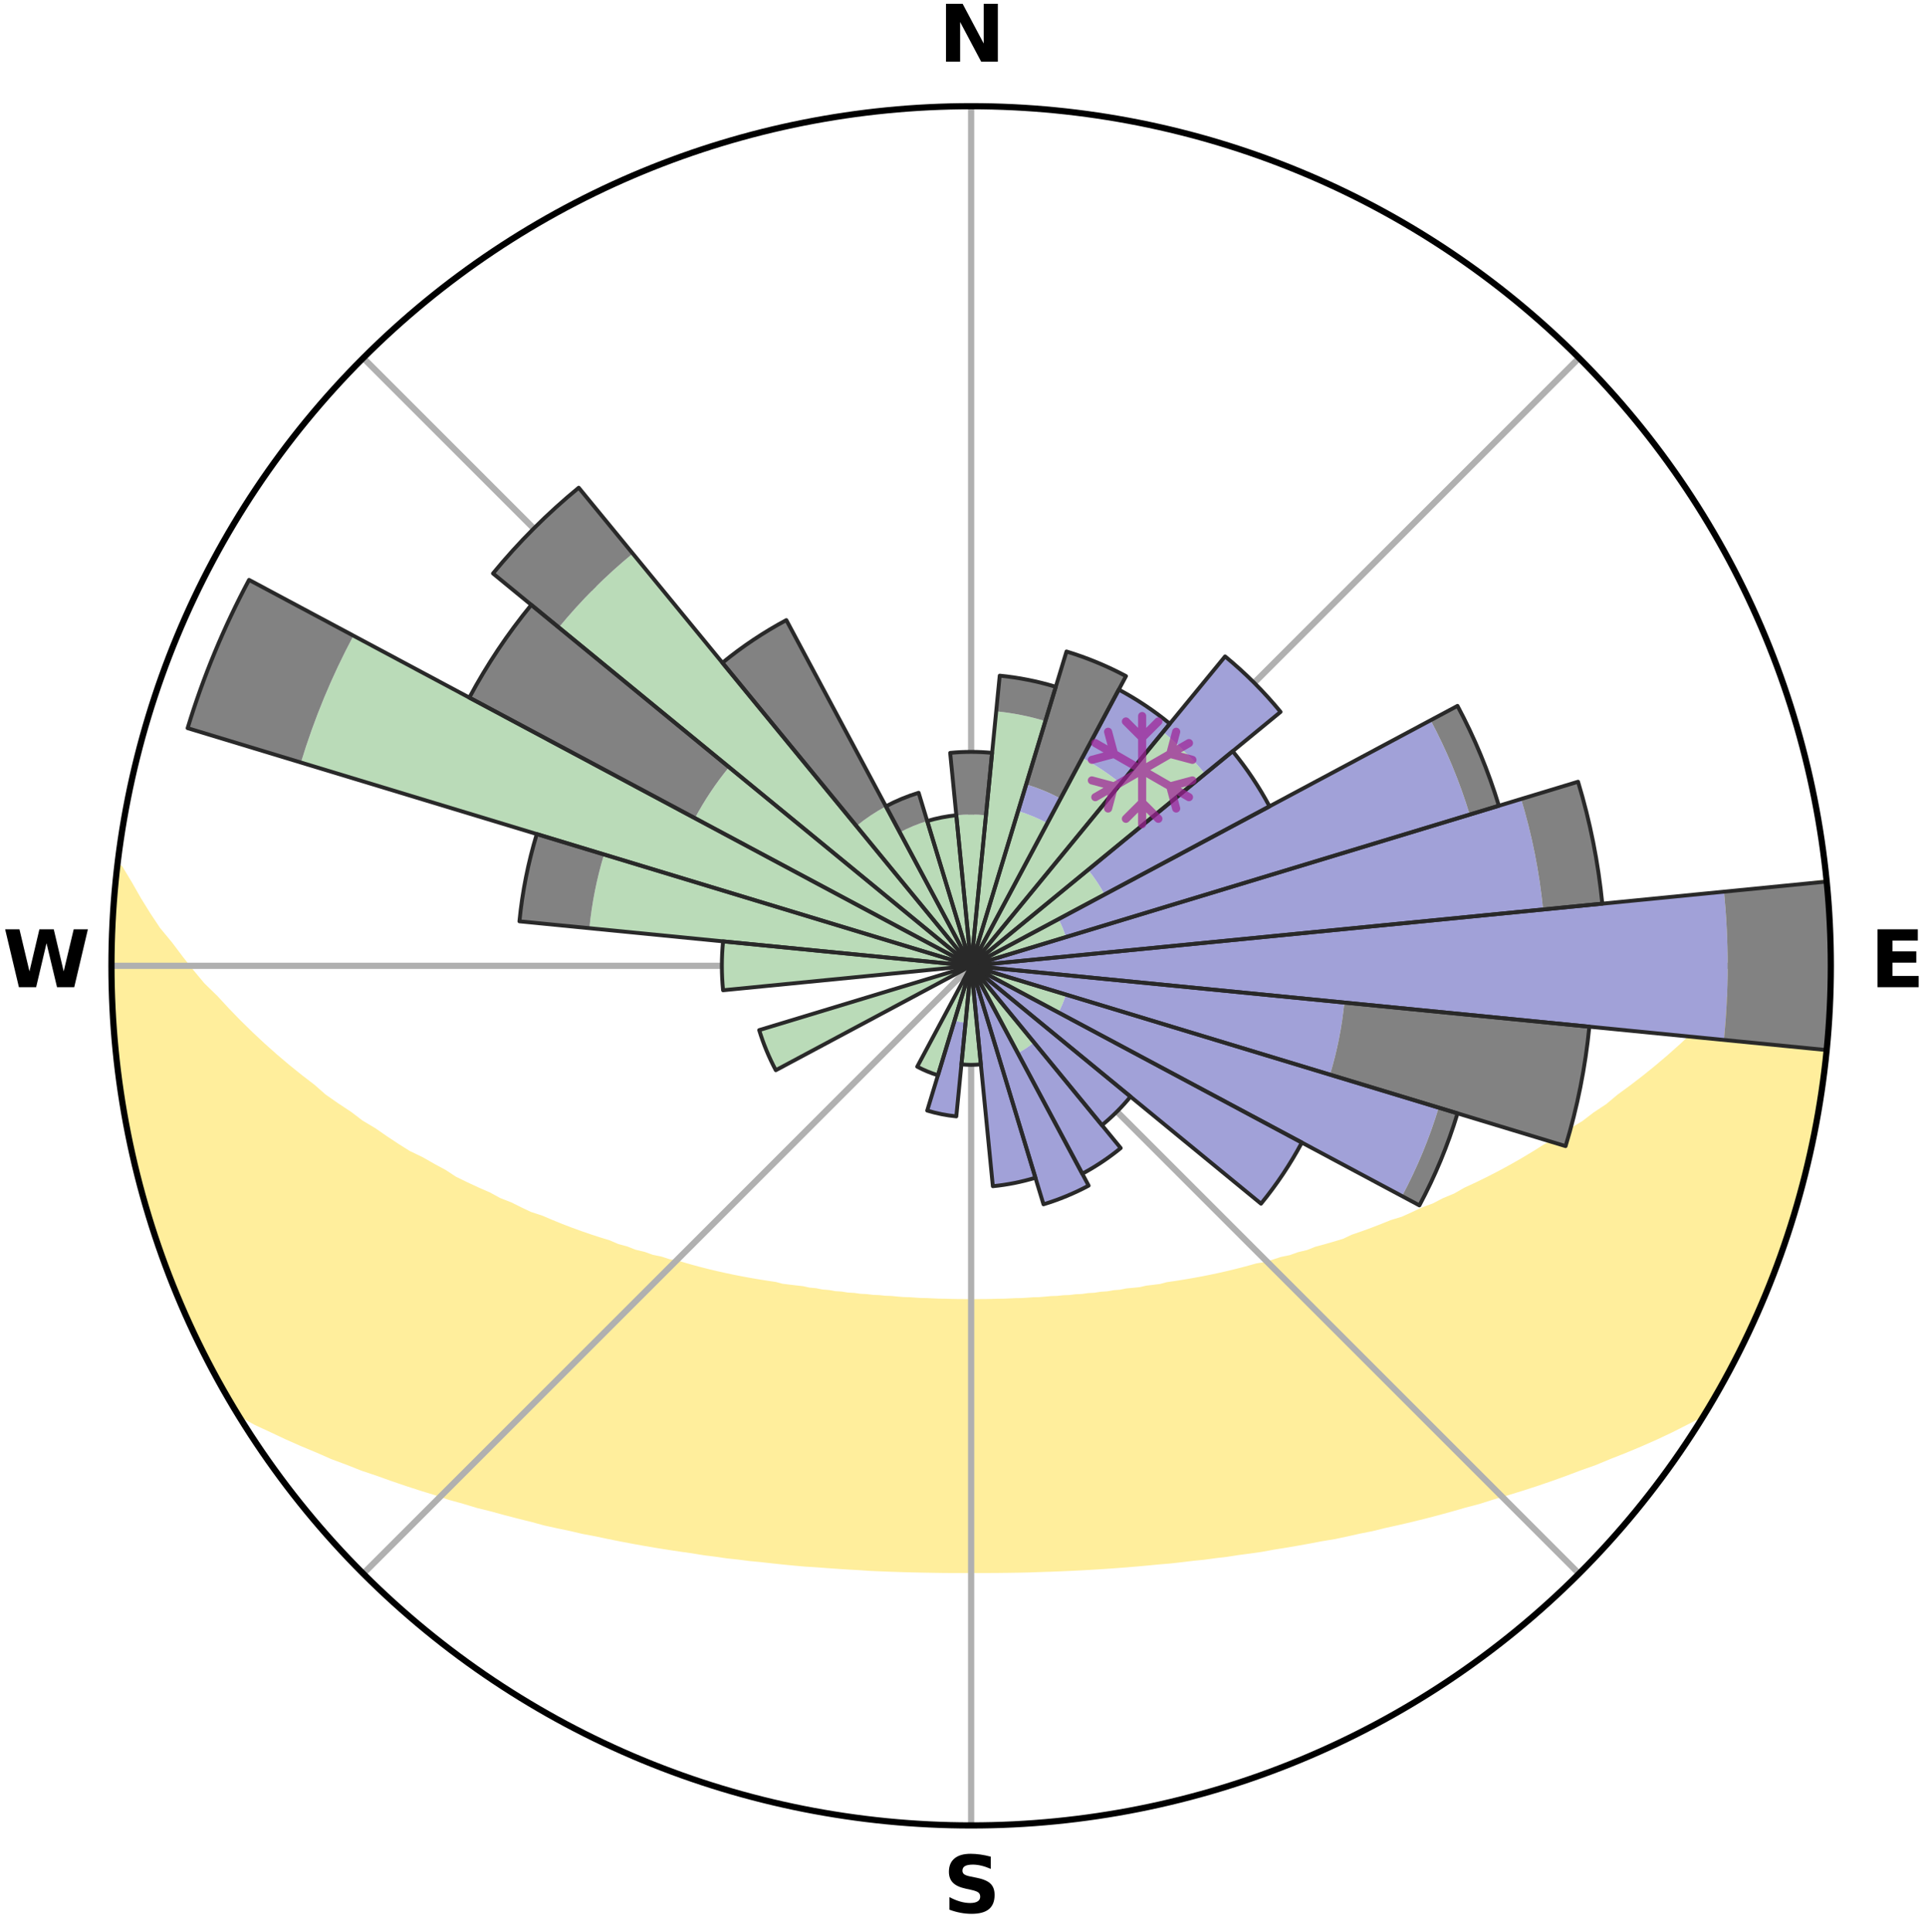<?xml version="1.0" encoding="utf-8" standalone="no"?>
<!DOCTYPE svg PUBLIC "-//W3C//DTD SVG 1.1//EN"
  "http://www.w3.org/Graphics/SVG/1.1/DTD/svg11.dtd">
<svg xmlns:xlink="http://www.w3.org/1999/xlink" width="248.41pt" height="249.158pt" viewBox="0 0 248.41 249.158" xmlns="http://www.w3.org/2000/svg" version="1.1">
 <title>Ski Rose for Liberty Mountain Resort</title>
 <defs>
  <style type="text/css">*{stroke-linejoin: round; stroke-linecap: butt}</style>
 </defs>
 <g id="figure_1">
  <g id="patch_1">
   <path d="M 0 249.158 
L 248.41 249.158 
L 248.41 0 
L 0 0 
z
" style="fill: #ffffff"/>
  </g>
  <g id="axes_1">
   <g id="patch_2">
    <path d="M 236.135 124.579 
C 236.135 110.018 233.267 95.599 227.695 82.147 
C 222.122 68.695 213.955 56.471 203.659 46.175 
C 193.363 35.879 181.139 27.711 167.687 22.139 
C 154.235 16.567 139.815 13.699 125.255 13.699 
C 110.694 13.699 96.275 16.567 82.823 22.139 
C 69.371 27.711 57.147 35.879 46.851 46.175 
C 36.555 56.471 28.387 68.695 22.815 82.147 
C 17.243 95.599 14.375 110.018 14.375 124.579 
C 14.375 139.14 17.243 153.559 22.815 167.011 
C 28.387 180.463 36.555 192.687 46.851 202.983 
C 57.147 213.279 69.371 221.447 82.823 227.019 
C 96.275 232.591 110.694 235.459 125.255 235.459 
C 139.815 235.459 154.235 232.591 167.687 227.019 
C 181.139 221.447 193.363 213.279 203.659 202.983 
C 213.955 192.687 222.122 180.463 227.695 167.011 
C 233.267 153.559 236.135 139.14 236.135 124.579 
M 125.255 124.579 
C 125.255 124.579 125.255 124.579 125.255 124.579 
C 125.255 124.579 125.255 124.579 125.255 124.579 
C 125.255 124.579 125.255 124.579 125.255 124.579 
C 125.255 124.579 125.255 124.579 125.255 124.579 
C 125.255 124.579 125.255 124.579 125.255 124.579 
C 125.255 124.579 125.255 124.579 125.255 124.579 
C 125.255 124.579 125.255 124.579 125.255 124.579 
C 125.255 124.579 125.255 124.579 125.255 124.579 
C 125.255 124.579 125.255 124.579 125.255 124.579 
C 125.255 124.579 125.255 124.579 125.255 124.579 
C 125.255 124.579 125.255 124.579 125.255 124.579 
C 125.255 124.579 125.255 124.579 125.255 124.579 
C 125.255 124.579 125.255 124.579 125.255 124.579 
C 125.255 124.579 125.255 124.579 125.255 124.579 
C 125.255 124.579 125.255 124.579 125.255 124.579 
C 125.255 124.579 125.255 124.579 125.255 124.579 
z
" style="fill: #ffffff"/>
   </g>
   <g id="PolyCollection_1">
    <defs>
     <path id="mdb472c7259" d="M 235.575 -135.202 
L 234.236 -135.073 
L 233.108 -133.067 
L 231.899 -131.102 
L 230.628 -129.18 
L 229.076 -127.298 
L 227.71 -125.473 
L 226.308 -123.697 
L 224.636 -121.977 
L 223.168 -120.304 
L 221.671 -118.682 
L 220.148 -117.111 
L 218.601 -115.591 
L 217.032 -114.122 
L 215.442 -112.706 
L 213.834 -111.341 
L 212.21 -110.028 
L 210.571 -108.767 
L 208.919 -107.557 
L 207.482 -106.35 
L 205.808 -105.24 
L 204.349 -104.124 
L 202.66 -103.113 
L 201.185 -102.087 
L 199.489 -101.173 
L 198.004 -100.237 
L 196.516 -99.344 
L 195.025 -98.493 
L 193.534 -97.683 
L 192.042 -96.915 
L 190.553 -96.187 
L 189.067 -95.498 
L 187.777 -94.757 
L 186.298 -94.144 
L 185.011 -93.472 
L 183.543 -92.931 
L 182.264 -92.325 
L 180.987 -91.75 
L 179.544 -91.311 
L 178.28 -90.798 
L 177.023 -90.314 
L 175.773 -89.859 
L 174.531 -89.431 
L 173.45 -88.917 
L 172.222 -88.54 
L 171.004 -88.189 
L 169.796 -87.862 
L 168.737 -87.442 
L 167.549 -87.16 
L 166.502 -86.783 
L 165.336 -86.543 
L 164.304 -86.206 
L 163.277 -85.887 
L 162.146 -85.704 
L 161.136 -85.421 
L 160.134 -85.155 
L 159.14 -84.905 
L 158.153 -84.671 
L 157.174 -84.451 
L 156.203 -84.246 
L 155.241 -84.054 
L 154.288 -83.876 
L 153.344 -83.709 
L 152.408 -83.555 
L 151.482 -83.411 
L 150.565 -83.277 
L 149.717 -83.05 
L 148.815 -82.937 
L 147.922 -82.832 
L 147.088 -82.638 
L 146.209 -82.551 
L 145.34 -82.47 
L 144.52 -82.306 
L 143.665 -82.239 
L 142.853 -82.094 
L 142.012 -82.039 
L 141.208 -81.911 
L 140.38 -81.866 
L 139.584 -81.753 
L 138.769 -81.717 
L 137.98 -81.619 
L 137.177 -81.59 
L 136.395 -81.505 
L 135.602 -81.481 
L 134.826 -81.408 
L 134.051 -81.343 
L 133.271 -81.326 
L 132.502 -81.272 
L 131.734 -81.224 
L 130.964 -81.213 
L 130.2 -81.175 
L 129.437 -81.144 
L 128.674 -81.137 
L 127.913 -81.114 
L 127.153 -81.098 
L 126.394 -81.094 
L 125.634 -81.086 
L 124.875 -81.087 
L 124.116 -81.095 
L 123.357 -81.101 
L 122.597 -81.118 
L 121.836 -81.142 
L 121.073 -81.151 
L 120.31 -81.183 
L 119.547 -81.222 
L 118.777 -81.235 
L 118.01 -81.283 
L 117.241 -81.339 
L 116.461 -81.357 
L 115.687 -81.423 
L 114.912 -81.497 
L 114.12 -81.523 
L 113.338 -81.608 
L 112.535 -81.639 
L 111.747 -81.738 
L 110.933 -81.776 
L 110.138 -81.889 
L 109.311 -81.935 
L 108.508 -82.064 
L 107.668 -82.12 
L 106.857 -82.266 
L 106.003 -82.334 
L 105.183 -82.499 
L 104.315 -82.581 
L 103.488 -82.765 
L 102.605 -82.863 
L 101.713 -82.969 
L 100.812 -83.083 
L 99.965 -83.31 
L 99.049 -83.445 
L 98.124 -83.59 
L 97.19 -83.745 
L 96.247 -83.912 
L 95.295 -84.091 
L 94.335 -84.283 
L 93.366 -84.489 
L 92.388 -84.709 
L 91.403 -84.944 
L 90.41 -85.194 
L 89.409 -85.46 
L 88.401 -85.743 
L 87.387 -86.044 
L 86.246 -86.245 
L 85.215 -86.583 
L 84.051 -86.823 
L 83.006 -87.2 
L 81.819 -87.482 
L 80.761 -87.902 
L 79.556 -88.229 
L 78.488 -88.693 
L 77.265 -89.069 
L 76.033 -89.47 
L 74.793 -89.898 
L 73.545 -90.353 
L 72.289 -90.836 
L 71.028 -91.349 
L 69.761 -91.891 
L 68.311 -92.362 
L 67.033 -92.967 
L 65.753 -93.604 
L 64.282 -94.179 
L 62.997 -94.884 
L 61.517 -95.532 
L 60.033 -96.22 
L 58.545 -96.947 
L 57.26 -97.795 
L 55.773 -98.601 
L 54.287 -99.448 
L 52.591 -100.266 
L 51.108 -101.201 
L 49.631 -102.178 
L 48.16 -103.199 
L 46.476 -104.205 
L 45.02 -105.316 
L 43.351 -106.421 
L 41.691 -107.578 
L 40.269 -108.828 
L 38.634 -110.084 
L 37.013 -111.391 
L 35.408 -112.751 
L 33.822 -114.162 
L 32.256 -115.624 
L 30.711 -117.138 
L 29.191 -118.704 
L 27.697 -120.32 
L 25.996 -121.98 
L 24.561 -123.7 
L 23.16 -125.47 
L 21.795 -127.288 
L 20.242 -129.164 
L 18.968 -131.08 
L 17.753 -133.04 
L 16.614 -135.04 
L 15.376 -137.098 
L 15.18 -137.121 
L 15.18 -137.121 
L 14.976 -135.198 
L 14.805 -133.272 
L 14.667 -131.343 
L 14.561 -129.412 
L 14.488 -127.48 
L 14.447 -125.546 
L 14.438 -123.612 
L 14.461 -121.678 
L 14.514 -119.744 
L 14.599 -117.811 
L 14.725 -115.88 
L 15.068 -113.969 
L 15.245 -112.045 
L 15.451 -110.123 
L 15.669 -108.201 
L 15.932 -106.285 
L 16.247 -104.376 
L 16.739 -102.501 
L 17.091 -100.6 
L 17.473 -98.703 
L 17.914 -96.819 
L 18.512 -94.977 
L 18.984 -93.1 
L 19.518 -91.24 
L 20.164 -89.416 
L 20.76 -87.575 
L 21.458 -85.771 
L 22.116 -83.952 
L 22.874 -82.172 
L 23.597 -80.377 
L 24.393 -78.614 
L 25.183 -76.847 
L 26.054 -75.12 
L 26.916 -73.387 
L 27.88 -71.709 
L 28.754 -69.982 
L 29.72 -68.305 
L 31.118 -66.892 
L 33.035 -65.828 
L 35.068 -64.886 
L 37.045 -63.954 
L 39.032 -63.077 
L 41.02 -62.248 
L 42.931 -61.41 
L 44.912 -60.671 
L 46.814 -59.918 
L 48.777 -59.261 
L 50.662 -58.585 
L 52.537 -57.946 
L 54.401 -57.341 
L 56.254 -56.772 
L 58.036 -56.176 
L 59.863 -55.671 
L 61.623 -55.137 
L 63.425 -54.693 
L 65.16 -54.217 
L 66.884 -53.769 
L 68.595 -53.347 
L 70.248 -52.892 
L 71.934 -52.52 
L 73.607 -52.171 
L 75.228 -51.79 
L 76.874 -51.484 
L 78.471 -51.144 
L 80.059 -50.826 
L 81.634 -50.525 
L 83.199 -50.245 
L 84.752 -49.981 
L 86.294 -49.736 
L 87.824 -49.505 
L 89.344 -49.291 
L 90.832 -49.046 
L 92.331 -48.859 
L 93.801 -48.643 
L 95.281 -48.485 
L 96.734 -48.297 
L 98.193 -48.16 
L 99.631 -47.997 
L 101.061 -47.847 
L 102.485 -47.708 
L 103.901 -47.581 
L 105.32 -47.495 
L 106.723 -47.387 
L 108.12 -47.29 
L 109.512 -47.201 
L 110.899 -47.122 
L 112.277 -47.029 
L 113.656 -46.969 
L 115.03 -46.916 
L 116.401 -46.871 
L 117.769 -46.834 
L 119.134 -46.805 
L 120.497 -46.782 
L 121.857 -46.762 
L 123.217 -46.755 
L 124.576 -46.755 
L 125.934 -46.753 
L 127.293 -46.757 
L 128.652 -46.765 
L 130.013 -46.78 
L 131.376 -46.801 
L 132.741 -46.83 
L 134.108 -46.879 
L 135.478 -46.924 
L 136.852 -46.978 
L 138.231 -47.039 
L 139.613 -47.109 
L 141 -47.188 
L 142.393 -47.275 
L 143.79 -47.373 
L 145.194 -47.48 
L 146.604 -47.597 
L 148.02 -47.725 
L 149.443 -47.864 
L 150.884 -47.981 
L 152.322 -48.143 
L 153.768 -48.318 
L 155.237 -48.464 
L 156.699 -48.665 
L 158.187 -48.839 
L 159.667 -49.069 
L 161.177 -49.268 
L 162.696 -49.484 
L 164.202 -49.762 
L 165.744 -50.007 
L 167.296 -50.272 
L 168.86 -50.552 
L 170.434 -50.854 
L 172.054 -51.119 
L 173.653 -51.457 
L 175.261 -51.819 
L 176.921 -52.146 
L 178.554 -52.55 
L 180.239 -52.922 
L 181.938 -53.318 
L 183.65 -53.74 
L 185.374 -54.188 
L 187.111 -54.664 
L 188.859 -55.168 
L 190.672 -55.643 
L 192.443 -56.208 
L 194.285 -56.743 
L 196.138 -57.314 
L 198.004 -57.917 
L 199.879 -58.557 
L 201.766 -59.232 
L 203.659 -59.948 
L 205.631 -60.645 
L 207.541 -61.439 
L 209.527 -62.221 
L 211.516 -63.05 
L 213.502 -63.928 
L 215.48 -64.861 
L 217.436 -65.853 
L 219.426 -66.871 
L 220.789 -68.305 
L 221.75 -69.984 
L 222.674 -71.685 
L 223.585 -73.392 
L 224.472 -75.111 
L 225.307 -76.857 
L 226.145 -78.601 
L 226.833 -80.412 
L 227.626 -82.175 
L 228.373 -83.96 
L 229.064 -85.766 
L 229.708 -87.59 
L 230.278 -89.439 
L 230.994 -91.24 
L 231.483 -93.113 
L 232.054 -94.961 
L 232.562 -96.828 
L 232.963 -98.721 
L 233.444 -100.594 
L 233.88 -102.479 
L 234.274 -104.374 
L 234.531 -106.293 
L 234.834 -108.202 
L 235.095 -110.118 
L 235.422 -112.027 
L 235.605 -113.954 
L 235.749 -115.883 
L 235.854 -117.815 
L 236.001 -119.744 
L 236.029 -121.678 
L 236.02 -123.612 
L 236.098 -125.546 
L 236.02 -127.48 
L 235.908 -129.41 
L 235.884 -131.345 
L 235.784 -133.278 
L 235.575 -135.202 
z
" style="stroke: #ffee9c"/>
    </defs>
    <g clip-path="url(#peedb6c1170)">
     <use xlink:href="#mdb472c7259" x="0" y="249.158" style="fill: #ffee9c; stroke: #ffee9c"/>
    </g>
   </g>
   <g id="matplotlib.axis_1">
    <g id="xtick_1">
     <g id="line2d_1">
      <path d="M 125.255 124.579 
L 125.255 13.699 
" clip-path="url(#peedb6c1170)" style="fill: none; stroke: #b0b0b0; stroke-width: 0.8; stroke-linecap: square"/>
     </g>
     <g id="text_1">
      <!-- N -->
      <g transform="translate(121.07 7.958) scale(0.1 -0.1)">
       <defs>
        <path id="DejaVuSans-Bold-4e" d="M 588 4666 
L 1931 4666 
L 3628 1466 
L 3628 4666 
L 4769 4666 
L 4769 0 
L 3425 0 
L 1728 3200 
L 1728 0 
L 588 0 
L 588 4666 
z
" transform="scale(0.016)"/>
       </defs>
       <use xlink:href="#DejaVuSans-Bold-4e"/>
      </g>
     </g>
    </g>
    <g id="xtick_2">
     <g id="line2d_2">
      <path d="M 125.255 124.579 
L 203.659 46.175 
" clip-path="url(#peedb6c1170)" style="fill: none; stroke: #b0b0b0; stroke-width: 0.8; stroke-linecap: square"/>
     </g>
    </g>
    <g id="xtick_3">
     <g id="line2d_3">
      <path d="M 125.255 124.579 
L 236.135 124.579 
" clip-path="url(#peedb6c1170)" style="fill: none; stroke: #b0b0b0; stroke-width: 0.8; stroke-linecap: square"/>
     </g>
     <g id="text_2">
      <!-- E -->
      <g transform="translate(241.219 127.338) scale(0.1 -0.1)">
       <defs>
        <path id="DejaVuSans-Bold-45" d="M 588 4666 
L 3834 4666 
L 3834 3756 
L 1791 3756 
L 1791 2888 
L 3713 2888 
L 3713 1978 
L 1791 1978 
L 1791 909 
L 3903 909 
L 3903 0 
L 588 0 
L 588 4666 
z
" transform="scale(0.016)"/>
       </defs>
       <use xlink:href="#DejaVuSans-Bold-45"/>
      </g>
     </g>
    </g>
    <g id="xtick_4">
     <g id="line2d_4">
      <path d="M 125.255 124.579 
L 203.659 202.983 
" clip-path="url(#peedb6c1170)" style="fill: none; stroke: #b0b0b0; stroke-width: 0.8; stroke-linecap: square"/>
     </g>
    </g>
    <g id="xtick_5">
     <g id="line2d_5">
      <path d="M 125.255 124.579 
L 125.255 235.459 
" clip-path="url(#peedb6c1170)" style="fill: none; stroke: #b0b0b0; stroke-width: 0.8; stroke-linecap: square"/>
     </g>
     <g id="text_3">
      <!-- S -->
      <g transform="translate(121.654 246.718) scale(0.1 -0.1)">
       <defs>
        <path id="DejaVuSans-Bold-53" d="M 3834 4519 
L 3834 3531 
Q 3450 3703 3084 3790 
Q 2719 3878 2394 3878 
Q 1963 3878 1756 3759 
Q 1550 3641 1550 3391 
Q 1550 3203 1689 3098 
Q 1828 2994 2194 2919 
L 2706 2816 
Q 3484 2659 3812 2340 
Q 4141 2022 4141 1434 
Q 4141 663 3683 286 
Q 3225 -91 2284 -91 
Q 1841 -91 1394 -6 
Q 947 78 500 244 
L 500 1259 
Q 947 1022 1364 901 
Q 1781 781 2169 781 
Q 2563 781 2772 912 
Q 2981 1044 2981 1288 
Q 2981 1506 2839 1625 
Q 2697 1744 2272 1838 
L 1806 1941 
Q 1106 2091 782 2419 
Q 459 2747 459 3303 
Q 459 4000 909 4375 
Q 1359 4750 2203 4750 
Q 2588 4750 2994 4692 
Q 3400 4634 3834 4519 
z
" transform="scale(0.016)"/>
       </defs>
       <use xlink:href="#DejaVuSans-Bold-53"/>
      </g>
     </g>
    </g>
    <g id="xtick_6">
     <g id="line2d_6">
      <path d="M 125.255 124.579 
L 46.851 202.983 
" clip-path="url(#peedb6c1170)" style="fill: none; stroke: #b0b0b0; stroke-width: 0.8; stroke-linecap: square"/>
     </g>
    </g>
    <g id="xtick_7">
     <g id="line2d_7">
      <path d="M 125.255 124.579 
L 14.375 124.579 
" clip-path="url(#peedb6c1170)" style="fill: none; stroke: #b0b0b0; stroke-width: 0.8; stroke-linecap: square"/>
     </g>
     <g id="text_4">
      <!-- W -->
      <g transform="translate(0.36 127.338) scale(0.1 -0.1)">
       <defs>
        <path id="DejaVuSans-Bold-57" d="M 191 4666 
L 1344 4666 
L 2150 1275 
L 2950 4666 
L 4109 4666 
L 4909 1275 
L 5716 4666 
L 6859 4666 
L 5759 0 
L 4372 0 
L 3525 3547 
L 2688 0 
L 1300 0 
L 191 4666 
z
" transform="scale(0.016)"/>
       </defs>
       <use xlink:href="#DejaVuSans-Bold-57"/>
      </g>
     </g>
    </g>
    <g id="xtick_8">
     <g id="line2d_8">
      <path d="M 125.255 124.579 
L 46.851 46.175 
" clip-path="url(#peedb6c1170)" style="fill: none; stroke: #b0b0b0; stroke-width: 0.8; stroke-linecap: square"/>
     </g>
    </g>
   </g>
   <g id="matplotlib.axis_2"/>
   <g id="patch_3">
    <path d="M 125.255 124.579 
C 125.255 124.579 125.255 124.579 125.255 124.579 
C 125.255 124.579 125.255 124.579 125.255 124.579 
L 125.255 124.579 
C 125.255 124.579 125.255 124.579 125.255 124.579 
C 125.255 124.579 125.255 124.579 125.255 124.579 
z
" clip-path="url(#peedb6c1170)" style="fill: #d9d9d9"/>
   </g>
   <g id="patch_4">
    <path d="M 125.255 124.579 
C 125.255 124.579 125.255 124.579 125.255 124.579 
C 125.255 124.579 125.255 124.579 125.255 124.579 
L 125.255 124.579 
C 125.255 124.579 125.255 124.579 125.255 124.579 
C 125.255 124.579 125.255 124.579 125.255 124.579 
z
" clip-path="url(#peedb6c1170)" style="fill: #d9d9d9"/>
   </g>
   <g id="patch_5">
    <path d="M 125.255 124.579 
C 125.255 124.579 125.255 124.579 125.255 124.579 
C 125.255 124.579 125.255 124.579 125.255 124.579 
L 125.255 124.579 
C 125.255 124.579 125.255 124.579 125.255 124.579 
C 125.255 124.579 125.255 124.579 125.255 124.579 
z
" clip-path="url(#peedb6c1170)" style="fill: #d9d9d9"/>
   </g>
   <g id="patch_6">
    <path d="M 125.255 124.579 
C 125.255 124.579 125.255 124.579 125.255 124.579 
C 125.255 124.579 125.255 124.579 125.255 124.579 
L 125.255 124.579 
C 125.255 124.579 125.255 124.579 125.255 124.579 
C 125.255 124.579 125.255 124.579 125.255 124.579 
z
" clip-path="url(#peedb6c1170)" style="fill: #d9d9d9"/>
   </g>
   <g id="patch_7">
    <path d="M 125.255 124.579 
C 125.255 124.579 125.255 124.579 125.255 124.579 
C 125.255 124.579 125.255 124.579 125.255 124.579 
L 125.255 124.579 
C 125.255 124.579 125.255 124.579 125.255 124.579 
C 125.255 124.579 125.255 124.579 125.255 124.579 
z
" clip-path="url(#peedb6c1170)" style="fill: #d9d9d9"/>
   </g>
   <g id="patch_8">
    <path d="M 125.255 124.579 
C 125.255 124.579 125.255 124.579 125.255 124.579 
C 125.255 124.579 125.255 124.579 125.255 124.579 
L 125.255 124.579 
C 125.255 124.579 125.255 124.579 125.255 124.579 
C 125.255 124.579 125.255 124.579 125.255 124.579 
z
" clip-path="url(#peedb6c1170)" style="fill: #d9d9d9"/>
   </g>
   <g id="patch_9">
    <path d="M 125.255 124.579 
C 125.255 124.579 125.255 124.579 125.255 124.579 
C 125.255 124.579 125.255 124.579 125.255 124.579 
L 125.255 124.579 
C 125.255 124.579 125.255 124.579 125.255 124.579 
C 125.255 124.579 125.255 124.579 125.255 124.579 
z
" clip-path="url(#peedb6c1170)" style="fill: #d9d9d9"/>
   </g>
   <g id="patch_10">
    <path d="M 125.255 124.579 
C 125.255 124.579 125.255 124.579 125.255 124.579 
C 125.255 124.579 125.255 124.579 125.255 124.579 
L 125.255 124.579 
C 125.255 124.579 125.255 124.579 125.255 124.579 
C 125.255 124.579 125.255 124.579 125.255 124.579 
z
" clip-path="url(#peedb6c1170)" style="fill: #d9d9d9"/>
   </g>
   <g id="patch_11">
    <path d="M 125.255 124.579 
C 125.255 124.579 125.255 124.579 125.255 124.579 
C 125.255 124.579 125.255 124.579 125.255 124.579 
L 125.255 124.579 
C 125.255 124.579 125.255 124.579 125.255 124.579 
C 125.255 124.579 125.255 124.579 125.255 124.579 
z
" clip-path="url(#peedb6c1170)" style="fill: #d9d9d9"/>
   </g>
   <g id="patch_12">
    <path d="M 125.255 124.579 
C 125.255 124.579 125.255 124.579 125.255 124.579 
C 125.255 124.579 125.255 124.579 125.255 124.579 
L 125.255 124.579 
C 125.255 124.579 125.255 124.579 125.255 124.579 
C 125.255 124.579 125.255 124.579 125.255 124.579 
z
" clip-path="url(#peedb6c1170)" style="fill: #d9d9d9"/>
   </g>
   <g id="patch_13">
    <path d="M 125.255 124.579 
C 125.255 124.579 125.255 124.579 125.255 124.579 
C 125.255 124.579 125.255 124.579 125.255 124.579 
L 125.255 124.579 
C 125.255 124.579 125.255 124.579 125.255 124.579 
C 125.255 124.579 125.255 124.579 125.255 124.579 
z
" clip-path="url(#peedb6c1170)" style="fill: #d9d9d9"/>
   </g>
   <g id="patch_14">
    <path d="M 125.255 124.579 
C 125.255 124.579 125.255 124.579 125.255 124.579 
C 125.255 124.579 125.255 124.579 125.255 124.579 
L 125.255 124.579 
C 125.255 124.579 125.255 124.579 125.255 124.579 
C 125.255 124.579 125.255 124.579 125.255 124.579 
z
" clip-path="url(#peedb6c1170)" style="fill: #d9d9d9"/>
   </g>
   <g id="patch_15">
    <path d="M 125.255 124.579 
C 125.255 124.579 125.255 124.579 125.255 124.579 
C 125.255 124.579 125.255 124.579 125.255 124.579 
L 125.255 124.579 
C 125.255 124.579 125.255 124.579 125.255 124.579 
C 125.255 124.579 125.255 124.579 125.255 124.579 
z
" clip-path="url(#peedb6c1170)" style="fill: #d9d9d9"/>
   </g>
   <g id="patch_16">
    <path d="M 125.255 124.579 
C 125.255 124.579 125.255 124.579 125.255 124.579 
C 125.255 124.579 125.255 124.579 125.255 124.579 
L 125.255 124.579 
C 125.255 124.579 125.255 124.579 125.255 124.579 
C 125.255 124.579 125.255 124.579 125.255 124.579 
z
" clip-path="url(#peedb6c1170)" style="fill: #d9d9d9"/>
   </g>
   <g id="patch_17">
    <path d="M 125.255 124.579 
C 125.255 124.579 125.255 124.579 125.255 124.579 
C 125.255 124.579 125.255 124.579 125.255 124.579 
L 125.255 124.579 
C 125.255 124.579 125.255 124.579 125.255 124.579 
C 125.255 124.579 125.255 124.579 125.255 124.579 
z
" clip-path="url(#peedb6c1170)" style="fill: #d9d9d9"/>
   </g>
   <g id="patch_18">
    <path d="M 125.255 124.579 
C 125.255 124.579 125.255 124.579 125.255 124.579 
C 125.255 124.579 125.255 124.579 125.255 124.579 
L 125.255 124.579 
C 125.255 124.579 125.255 124.579 125.255 124.579 
C 125.255 124.579 125.255 124.579 125.255 124.579 
z
" clip-path="url(#peedb6c1170)" style="fill: #d9d9d9"/>
   </g>
   <g id="patch_19">
    <path d="M 125.255 124.579 
C 125.255 124.579 125.255 124.579 125.255 124.579 
C 125.255 124.579 125.255 124.579 125.255 124.579 
L 125.255 124.579 
C 125.255 124.579 125.255 124.579 125.255 124.579 
C 125.255 124.579 125.255 124.579 125.255 124.579 
z
" clip-path="url(#peedb6c1170)" style="fill: #d9d9d9"/>
   </g>
   <g id="patch_20">
    <path d="M 125.255 124.579 
C 125.255 124.579 125.255 124.579 125.255 124.579 
C 125.255 124.579 125.255 124.579 125.255 124.579 
L 125.255 124.579 
C 125.255 124.579 125.255 124.579 125.255 124.579 
C 125.255 124.579 125.255 124.579 125.255 124.579 
z
" clip-path="url(#peedb6c1170)" style="fill: #d9d9d9"/>
   </g>
   <g id="patch_21">
    <path d="M 125.255 124.579 
C 125.255 124.579 125.255 124.579 125.255 124.579 
C 125.255 124.579 125.255 124.579 125.255 124.579 
L 125.255 124.579 
C 125.255 124.579 125.255 124.579 125.255 124.579 
C 125.255 124.579 125.255 124.579 125.255 124.579 
z
" clip-path="url(#peedb6c1170)" style="fill: #d9d9d9"/>
   </g>
   <g id="patch_22">
    <path d="M 125.255 124.579 
C 125.255 124.579 125.255 124.579 125.255 124.579 
C 125.255 124.579 125.255 124.579 125.255 124.579 
L 125.255 124.579 
C 125.255 124.579 125.255 124.579 125.255 124.579 
C 125.255 124.579 125.255 124.579 125.255 124.579 
z
" clip-path="url(#peedb6c1170)" style="fill: #d9d9d9"/>
   </g>
   <g id="patch_23">
    <path d="M 125.255 124.579 
C 125.255 124.579 125.255 124.579 125.255 124.579 
C 125.255 124.579 125.255 124.579 125.255 124.579 
L 125.255 124.579 
C 125.255 124.579 125.255 124.579 125.255 124.579 
C 125.255 124.579 125.255 124.579 125.255 124.579 
z
" clip-path="url(#peedb6c1170)" style="fill: #d9d9d9"/>
   </g>
   <g id="patch_24">
    <path d="M 125.255 124.579 
C 125.255 124.579 125.255 124.579 125.255 124.579 
C 125.255 124.579 125.255 124.579 125.255 124.579 
L 125.255 124.579 
C 125.255 124.579 125.255 124.579 125.255 124.579 
C 125.255 124.579 125.255 124.579 125.255 124.579 
z
" clip-path="url(#peedb6c1170)" style="fill: #d9d9d9"/>
   </g>
   <g id="patch_25">
    <path d="M 125.255 124.579 
C 125.255 124.579 125.255 124.579 125.255 124.579 
C 125.255 124.579 125.255 124.579 125.255 124.579 
L 125.255 124.579 
C 125.255 124.579 125.255 124.579 125.255 124.579 
C 125.255 124.579 125.255 124.579 125.255 124.579 
z
" clip-path="url(#peedb6c1170)" style="fill: #d9d9d9"/>
   </g>
   <g id="patch_26">
    <path d="M 125.255 124.579 
C 125.255 124.579 125.255 124.579 125.255 124.579 
C 125.255 124.579 125.255 124.579 125.255 124.579 
L 125.255 124.579 
C 125.255 124.579 125.255 124.579 125.255 124.579 
C 125.255 124.579 125.255 124.579 125.255 124.579 
z
" clip-path="url(#peedb6c1170)" style="fill: #d9d9d9"/>
   </g>
   <g id="patch_27">
    <path d="M 125.255 124.579 
C 125.255 124.579 125.255 124.579 125.255 124.579 
C 125.255 124.579 125.255 124.579 125.255 124.579 
L 125.255 124.579 
C 125.255 124.579 125.255 124.579 125.255 124.579 
C 125.255 124.579 125.255 124.579 125.255 124.579 
z
" clip-path="url(#peedb6c1170)" style="fill: #d9d9d9"/>
   </g>
   <g id="patch_28">
    <path d="M 125.255 124.579 
C 125.255 124.579 125.255 124.579 125.255 124.579 
C 125.255 124.579 125.255 124.579 125.255 124.579 
L 125.255 124.579 
C 125.255 124.579 125.255 124.579 125.255 124.579 
C 125.255 124.579 125.255 124.579 125.255 124.579 
z
" clip-path="url(#peedb6c1170)" style="fill: #d9d9d9"/>
   </g>
   <g id="patch_29">
    <path d="M 125.255 124.579 
C 125.255 124.579 125.255 124.579 125.255 124.579 
C 125.255 124.579 125.255 124.579 125.255 124.579 
L 125.255 124.579 
C 125.255 124.579 125.255 124.579 125.255 124.579 
C 125.255 124.579 125.255 124.579 125.255 124.579 
z
" clip-path="url(#peedb6c1170)" style="fill: #d9d9d9"/>
   </g>
   <g id="patch_30">
    <path d="M 125.255 124.579 
C 125.255 124.579 125.255 124.579 125.255 124.579 
C 125.255 124.579 125.255 124.579 125.255 124.579 
L 125.255 124.579 
C 125.255 124.579 125.255 124.579 125.255 124.579 
C 125.255 124.579 125.255 124.579 125.255 124.579 
z
" clip-path="url(#peedb6c1170)" style="fill: #d9d9d9"/>
   </g>
   <g id="patch_31">
    <path d="M 125.255 124.579 
C 125.255 124.579 125.255 124.579 125.255 124.579 
C 125.255 124.579 125.255 124.579 125.255 124.579 
L 125.255 124.579 
C 125.255 124.579 125.255 124.579 125.255 124.579 
C 125.255 124.579 125.255 124.579 125.255 124.579 
z
" clip-path="url(#peedb6c1170)" style="fill: #d9d9d9"/>
   </g>
   <g id="patch_32">
    <path d="M 125.255 124.579 
C 125.255 124.579 125.255 124.579 125.255 124.579 
C 125.255 124.579 125.255 124.579 125.255 124.579 
L 125.255 124.579 
C 125.255 124.579 125.255 124.579 125.255 124.579 
C 125.255 124.579 125.255 124.579 125.255 124.579 
z
" clip-path="url(#peedb6c1170)" style="fill: #d9d9d9"/>
   </g>
   <g id="patch_33">
    <path d="M 125.255 124.579 
C 125.255 124.579 125.255 124.579 125.255 124.579 
C 125.255 124.579 125.255 124.579 125.255 124.579 
L 125.255 124.579 
C 125.255 124.579 125.255 124.579 125.255 124.579 
C 125.255 124.579 125.255 124.579 125.255 124.579 
z
" clip-path="url(#peedb6c1170)" style="fill: #d9d9d9"/>
   </g>
   <g id="patch_34">
    <path d="M 125.255 124.579 
C 125.255 124.579 125.255 124.579 125.255 124.579 
C 125.255 124.579 125.255 124.579 125.255 124.579 
L 125.255 124.579 
C 125.255 124.579 125.255 124.579 125.255 124.579 
C 125.255 124.579 125.255 124.579 125.255 124.579 
z
" clip-path="url(#peedb6c1170)" style="fill: #d9d9d9"/>
   </g>
   <g id="patch_35">
    <path d="M 125.255 124.579 
C 125.255 124.579 125.255 124.579 125.255 124.579 
C 125.255 124.579 125.255 124.579 125.255 124.579 
L 127.168 105.159 
C 126.532 105.096 125.894 105.065 125.255 105.065 
C 124.616 105.065 123.978 105.096 123.342 105.159 
z
" clip-path="url(#peedb6c1170)" style="fill: #badbb8"/>
   </g>
   <g id="patch_36">
    <path d="M 125.255 124.579 
C 125.255 124.579 125.255 124.579 125.255 124.579 
C 125.255 124.579 125.255 124.579 125.255 124.579 
L 134.83 93.015 
C 133.797 92.701 132.749 92.439 131.69 92.228 
C 130.631 92.017 129.562 91.859 128.488 91.753 
z
" clip-path="url(#peedb6c1170)" style="fill: #badbb8"/>
   </g>
   <g id="patch_37">
    <path d="M 125.255 124.579 
C 125.255 124.579 125.255 124.579 125.255 124.579 
C 125.255 124.579 125.255 124.579 125.255 124.579 
L 135.089 106.181 
C 134.487 105.859 133.869 105.567 133.238 105.306 
C 132.607 105.044 131.964 104.814 131.311 104.616 
z
" clip-path="url(#peedb6c1170)" style="fill: #badbb8"/>
   </g>
   <g id="patch_38">
    <path d="M 125.255 124.579 
C 125.255 124.579 125.255 124.579 125.255 124.579 
C 125.255 124.579 125.255 124.579 125.255 124.579 
L 144.547 101.071 
C 143.778 100.44 142.978 99.847 142.15 99.294 
C 141.322 98.741 140.468 98.229 139.59 97.759 
z
" clip-path="url(#peedb6c1170)" style="fill: #badbb8"/>
   </g>
   <g id="patch_39">
    <path d="M 125.255 124.579 
C 125.255 124.579 125.255 124.579 125.255 124.579 
C 125.255 124.579 125.255 124.579 125.255 124.579 
L 155.424 99.82 
C 154.614 98.832 153.755 97.885 152.852 96.982 
C 151.949 96.079 151.002 95.22 150.014 94.41 
z
" clip-path="url(#peedb6c1170)" style="fill: #badbb8"/>
   </g>
   <g id="patch_40">
    <path d="M 125.255 124.579 
C 125.255 124.579 125.255 124.579 125.255 124.579 
C 125.255 124.579 125.255 124.579 125.255 124.579 
L 142.465 115.38 
C 142.164 114.817 141.835 114.269 141.48 113.738 
C 141.125 113.207 140.745 112.693 140.339 112.199 
z
" clip-path="url(#peedb6c1170)" style="fill: #badbb8"/>
   </g>
   <g id="patch_41">
    <path d="M 125.255 124.579 
C 125.255 124.579 125.255 124.579 125.255 124.579 
C 125.255 124.579 125.255 124.579 125.255 124.579 
L 137.48 120.871 
C 137.358 120.471 137.217 120.077 137.057 119.69 
C 136.897 119.304 136.718 118.926 136.521 118.557 
z
" clip-path="url(#peedb6c1170)" style="fill: #badbb8"/>
   </g>
   <g id="patch_42">
    <path d="M 125.255 124.579 
C 125.255 124.579 125.255 124.579 125.255 124.579 
C 125.255 124.579 125.255 124.579 125.255 124.579 
L 125.255 124.579 
C 125.255 124.579 125.255 124.579 125.255 124.579 
C 125.255 124.579 125.255 124.579 125.255 124.579 
z
" clip-path="url(#peedb6c1170)" style="fill: #badbb8"/>
   </g>
   <g id="patch_43">
    <path d="M 125.255 124.579 
C 125.255 124.579 125.255 124.579 125.255 124.579 
C 125.255 124.579 125.255 124.579 125.255 124.579 
L 125.255 124.579 
C 125.255 124.579 125.255 124.579 125.255 124.579 
C 125.255 124.579 125.255 124.579 125.255 124.579 
z
" clip-path="url(#peedb6c1170)" style="fill: #badbb8"/>
   </g>
   <g id="patch_44">
    <path d="M 125.255 124.579 
C 125.255 124.579 125.255 124.579 125.255 124.579 
C 125.255 124.579 125.255 124.579 125.255 124.579 
L 125.255 124.579 
C 125.255 124.579 125.255 124.579 125.255 124.579 
C 125.255 124.579 125.255 124.579 125.255 124.579 
z
" clip-path="url(#peedb6c1170)" style="fill: #badbb8"/>
   </g>
   <g id="patch_45">
    <path d="M 125.255 124.579 
C 125.255 124.579 125.255 124.579 125.255 124.579 
C 125.255 124.579 125.255 124.579 125.255 124.579 
L 136.521 130.601 
C 136.718 130.232 136.897 129.854 137.057 129.468 
C 137.217 129.082 137.358 128.688 137.48 128.287 
z
" clip-path="url(#peedb6c1170)" style="fill: #badbb8"/>
   </g>
   <g id="patch_46">
    <path d="M 125.255 124.579 
C 125.255 124.579 125.255 124.579 125.255 124.579 
C 125.255 124.579 125.255 124.579 125.255 124.579 
L 125.255 124.579 
C 125.255 124.579 125.255 124.579 125.255 124.579 
C 125.255 124.579 125.255 124.579 125.255 124.579 
z
" clip-path="url(#peedb6c1170)" style="fill: #badbb8"/>
   </g>
   <g id="patch_47">
    <path d="M 125.255 124.579 
C 125.255 124.579 125.255 124.579 125.255 124.579 
C 125.255 124.579 125.255 124.579 125.255 124.579 
L 125.255 124.579 
C 125.255 124.579 125.255 124.579 125.255 124.579 
C 125.255 124.579 125.255 124.579 125.255 124.579 
z
" clip-path="url(#peedb6c1170)" style="fill: #badbb8"/>
   </g>
   <g id="patch_48">
    <path d="M 125.255 124.579 
C 125.255 124.579 125.255 124.579 125.255 124.579 
C 125.255 124.579 125.255 124.579 125.255 124.579 
L 131.277 135.846 
C 131.646 135.648 132.005 135.433 132.352 135.201 
C 132.7 134.969 133.036 134.72 133.359 134.454 
z
" clip-path="url(#peedb6c1170)" style="fill: #badbb8"/>
   </g>
   <g id="patch_49">
    <path d="M 125.255 124.579 
C 125.255 124.579 125.255 124.579 125.255 124.579 
C 125.255 124.579 125.255 124.579 125.255 124.579 
L 125.255 124.579 
C 125.255 124.579 125.255 124.579 125.255 124.579 
C 125.255 124.579 125.255 124.579 125.255 124.579 
z
" clip-path="url(#peedb6c1170)" style="fill: #badbb8"/>
   </g>
   <g id="patch_50">
    <path d="M 125.255 124.579 
C 125.255 124.579 125.255 124.579 125.255 124.579 
C 125.255 124.579 125.255 124.579 125.255 124.579 
L 125.255 124.579 
C 125.255 124.579 125.255 124.579 125.255 124.579 
C 125.255 124.579 125.255 124.579 125.255 124.579 
z
" clip-path="url(#peedb6c1170)" style="fill: #badbb8"/>
   </g>
   <g id="patch_51">
    <path d="M 125.255 124.579 
C 125.255 124.579 125.255 124.579 125.255 124.579 
C 125.255 124.579 125.255 124.579 125.255 124.579 
L 124.003 137.293 
C 124.419 137.333 124.837 137.354 125.255 137.354 
C 125.673 137.354 126.091 137.333 126.507 137.293 
z
" clip-path="url(#peedb6c1170)" style="fill: #badbb8"/>
   </g>
   <g id="patch_52">
    <path d="M 125.255 124.579 
C 125.255 124.579 125.255 124.579 125.255 124.579 
C 125.255 124.579 125.255 124.579 125.255 124.579 
L 123.114 131.637 
C 123.345 131.707 123.579 131.766 123.816 131.813 
C 124.053 131.86 124.292 131.896 124.532 131.919 
z
" clip-path="url(#peedb6c1170)" style="fill: #badbb8"/>
   </g>
   <g id="patch_53">
    <path d="M 125.255 124.579 
C 125.255 124.579 125.255 124.579 125.255 124.579 
C 125.255 124.579 125.255 124.579 125.255 124.579 
L 118.301 137.589 
C 118.727 137.816 119.164 138.023 119.61 138.207 
C 120.056 138.392 120.511 138.555 120.973 138.695 
z
" clip-path="url(#peedb6c1170)" style="fill: #badbb8"/>
   </g>
   <g id="patch_54">
    <path d="M 125.255 124.579 
C 125.255 124.579 125.255 124.579 125.255 124.579 
C 125.255 124.579 125.255 124.579 125.255 124.579 
L 125.255 124.579 
C 125.255 124.579 125.255 124.579 125.255 124.579 
C 125.255 124.579 125.255 124.579 125.255 124.579 
z
" clip-path="url(#peedb6c1170)" style="fill: #badbb8"/>
   </g>
   <g id="patch_55">
    <path d="M 125.255 124.579 
C 125.255 124.579 125.255 124.579 125.255 124.579 
C 125.255 124.579 125.255 124.579 125.255 124.579 
L 125.255 124.579 
C 125.255 124.579 125.255 124.579 125.255 124.579 
C 125.255 124.579 125.255 124.579 125.255 124.579 
z
" clip-path="url(#peedb6c1170)" style="fill: #badbb8"/>
   </g>
   <g id="patch_56">
    <path d="M 125.255 124.579 
C 125.255 124.579 125.255 124.579 125.255 124.579 
C 125.255 124.579 125.255 124.579 125.255 124.579 
L 125.255 124.579 
C 125.255 124.579 125.255 124.579 125.255 124.579 
C 125.255 124.579 125.255 124.579 125.255 124.579 
z
" clip-path="url(#peedb6c1170)" style="fill: #badbb8"/>
   </g>
   <g id="patch_57">
    <path d="M 125.255 124.579 
C 125.255 124.579 125.255 124.579 125.255 124.579 
C 125.255 124.579 125.255 124.579 125.255 124.579 
L 97.919 132.871 
C 98.191 133.766 98.506 134.647 98.864 135.511 
C 99.221 136.375 99.621 137.22 100.062 138.045 
z
" clip-path="url(#peedb6c1170)" style="fill: #badbb8"/>
   </g>
   <g id="patch_58">
    <path d="M 125.255 124.579 
C 125.255 124.579 125.255 124.579 125.255 124.579 
C 125.255 124.579 125.255 124.579 125.255 124.579 
L 125.255 124.579 
C 125.255 124.579 125.255 124.579 125.255 124.579 
C 125.255 124.579 125.255 124.579 125.255 124.579 
z
" clip-path="url(#peedb6c1170)" style="fill: #badbb8"/>
   </g>
   <g id="patch_59">
    <path d="M 125.255 124.579 
C 125.255 124.579 125.255 124.579 125.255 124.579 
C 125.255 124.579 125.255 124.579 125.255 124.579 
L 93.26 121.428 
C 93.157 122.475 93.105 123.527 93.105 124.579 
C 93.105 125.631 93.157 126.683 93.26 127.73 
z
" clip-path="url(#peedb6c1170)" style="fill: #badbb8"/>
   </g>
   <g id="patch_60">
    <path d="M 125.255 124.579 
C 125.255 124.579 125.255 124.579 125.255 124.579 
C 125.255 124.579 125.255 124.579 125.255 124.579 
L 77.908 110.217 
C 77.438 111.766 77.044 113.338 76.728 114.927 
C 76.412 116.515 76.175 118.118 76.016 119.729 
z
" clip-path="url(#peedb6c1170)" style="fill: #badbb8"/>
   </g>
   <g id="patch_61">
    <path d="M 125.255 124.579 
C 125.255 124.579 125.255 124.579 125.255 124.579 
C 125.255 124.579 125.255 124.579 125.255 124.579 
L 45.589 81.997 
C 44.195 84.604 42.93 87.279 41.798 90.01 
C 40.667 92.742 39.67 95.527 38.812 98.357 
z
" clip-path="url(#peedb6c1170)" style="fill: #badbb8"/>
   </g>
   <g id="patch_62">
    <path d="M 125.255 124.579 
C 125.255 124.579 125.255 124.579 125.255 124.579 
C 125.255 124.579 125.255 124.579 125.255 124.579 
L 94.027 98.951 
C 93.188 99.973 92.4 101.036 91.665 102.135 
C 90.931 103.235 90.25 104.369 89.627 105.536 
z
" clip-path="url(#peedb6c1170)" style="fill: #badbb8"/>
   </g>
   <g id="patch_63">
    <path d="M 125.255 124.579 
C 125.255 124.579 125.255 124.579 125.255 124.579 
C 125.255 124.579 125.255 124.579 125.255 124.579 
L 81.612 71.4 
C 79.871 72.828 78.201 74.341 76.609 75.933 
C 75.017 77.526 73.504 79.195 72.075 80.936 
z
" clip-path="url(#peedb6c1170)" style="fill: #badbb8"/>
   </g>
   <g id="patch_64">
    <path d="M 125.255 124.579 
C 125.255 124.579 125.255 124.579 125.255 124.579 
C 125.255 124.579 125.255 124.579 125.255 124.579 
L 114.26 104.009 
C 113.587 104.369 112.932 104.762 112.297 105.186 
C 111.662 105.61 111.049 106.065 110.458 106.55 
z
" clip-path="url(#peedb6c1170)" style="fill: #badbb8"/>
   </g>
   <g id="patch_65">
    <path d="M 125.255 124.579 
C 125.255 124.579 125.255 124.579 125.255 124.579 
C 125.255 124.579 125.255 124.579 125.255 124.579 
L 119.59 105.905 
C 118.979 106.091 118.377 106.306 117.787 106.55 
C 117.197 106.795 116.619 107.068 116.056 107.369 
z
" clip-path="url(#peedb6c1170)" style="fill: #badbb8"/>
   </g>
   <g id="patch_66">
    <path d="M 125.255 124.579 
C 125.255 124.579 125.255 124.579 125.255 124.579 
C 125.255 124.579 125.255 124.579 125.255 124.579 
L 123.342 105.159 
C 122.706 105.222 122.074 105.315 121.448 105.44 
C 120.821 105.565 120.201 105.72 119.59 105.905 
z
" clip-path="url(#peedb6c1170)" style="fill: #badbb8"/>
   </g>
   <g id="patch_67">
    <path d="M 123.342 105.159 
C 123.978 105.096 124.616 105.065 125.255 105.065 
C 125.894 105.065 126.532 105.096 127.168 105.159 
L 127.168 105.159 
C 126.532 105.096 125.894 105.065 125.255 105.065 
C 124.616 105.065 123.978 105.096 123.342 105.159 
z
" clip-path="url(#peedb6c1170)" style="fill: #a1a1d8"/>
   </g>
   <g id="patch_68">
    <path d="M 128.488 91.753 
C 129.562 91.859 130.631 92.017 131.69 92.228 
C 132.749 92.439 133.797 92.701 134.83 93.015 
L 134.83 93.015 
C 133.797 92.701 132.749 92.439 131.69 92.228 
C 130.631 92.017 129.562 91.859 128.488 91.753 
z
" clip-path="url(#peedb6c1170)" style="fill: #a1a1d8"/>
   </g>
   <g id="patch_69">
    <path d="M 131.311 104.616 
C 131.964 104.814 132.607 105.044 133.238 105.306 
C 133.869 105.567 134.487 105.859 135.089 106.181 
L 136.786 103.005 
C 136.08 102.628 135.356 102.285 134.616 101.979 
C 133.876 101.673 133.122 101.403 132.356 101.17 
z
" clip-path="url(#peedb6c1170)" style="fill: #a1a1d8"/>
   </g>
   <g id="patch_70">
    <path d="M 139.59 97.759 
C 140.468 98.229 141.322 98.741 142.15 99.294 
C 142.978 99.847 143.778 100.44 144.547 101.071 
L 150.883 93.351 
C 149.861 92.512 148.798 91.724 147.699 90.989 
C 146.599 90.255 145.464 89.575 144.298 88.951 
z
" clip-path="url(#peedb6c1170)" style="fill: #a1a1d8"/>
   </g>
   <g id="patch_71">
    <path d="M 150.014 94.41 
C 151.002 95.22 151.949 96.079 152.852 96.982 
C 153.755 97.885 154.614 98.832 155.424 99.82 
L 165.165 91.826 
C 164.093 90.519 162.957 89.267 161.762 88.072 
C 160.567 86.877 159.315 85.741 158.008 84.669 
z
" clip-path="url(#peedb6c1170)" style="fill: #a1a1d8"/>
   </g>
   <g id="patch_72">
    <path d="M 140.339 112.199 
C 140.745 112.693 141.125 113.207 141.48 113.738 
C 141.835 114.269 142.164 114.817 142.465 115.38 
L 163.737 104.01 
C 163.064 102.75 162.329 101.524 161.536 100.337 
C 160.742 99.149 159.891 98.001 158.985 96.897 
z
" clip-path="url(#peedb6c1170)" style="fill: #a1a1d8"/>
   </g>
   <g id="patch_73">
    <path d="M 136.521 118.557 
C 136.718 118.926 136.897 119.304 137.057 119.69 
C 137.217 120.077 137.358 120.471 137.48 120.871 
L 189.557 105.073 
C 188.918 102.969 188.177 100.897 187.335 98.865 
C 186.493 96.833 185.552 94.843 184.516 92.903 
z
" clip-path="url(#peedb6c1170)" style="fill: #a1a1d8"/>
   </g>
   <g id="patch_74">
    <path d="M 125.255 124.579 
C 125.255 124.579 125.255 124.579 125.255 124.579 
C 125.255 124.579 125.255 124.579 125.255 124.579 
L 199.022 117.314 
C 198.784 114.899 198.428 112.498 197.955 110.118 
C 197.481 107.739 196.892 105.384 196.187 103.062 
z
" clip-path="url(#peedb6c1170)" style="fill: #a1a1d8"/>
   </g>
   <g id="patch_75">
    <path d="M 125.255 124.579 
C 125.255 124.579 125.255 124.579 125.255 124.579 
C 125.255 124.579 125.255 124.579 125.255 124.579 
L 222.355 134.143 
C 222.668 130.964 222.825 127.773 222.825 124.579 
C 222.825 121.385 222.668 118.194 222.355 115.015 
z
" clip-path="url(#peedb6c1170)" style="fill: #a1a1d8"/>
   </g>
   <g id="patch_76">
    <path d="M 125.255 124.579 
C 125.255 124.579 125.255 124.579 125.255 124.579 
C 125.255 124.579 125.255 124.579 125.255 124.579 
L 171.537 138.619 
C 171.997 137.104 172.382 135.567 172.691 134.015 
C 173 132.462 173.232 130.895 173.387 129.32 
z
" clip-path="url(#peedb6c1170)" style="fill: #a1a1d8"/>
   </g>
   <g id="patch_77">
    <path d="M 137.48 128.287 
C 137.358 128.688 137.217 129.082 137.057 129.468 
C 136.897 129.854 136.718 130.232 136.521 130.601 
L 180.831 154.285 
C 181.804 152.466 182.686 150.6 183.475 148.695 
C 184.265 146.789 184.96 144.846 185.559 142.872 
z
" clip-path="url(#peedb6c1170)" style="fill: #a1a1d8"/>
   </g>
   <g id="patch_78">
    <path d="M 125.255 124.579 
C 125.255 124.579 125.255 124.579 125.255 124.579 
C 125.255 124.579 125.255 124.579 125.255 124.579 
L 162.642 155.262 
C 163.646 154.038 164.59 152.766 165.469 151.449 
C 166.349 150.133 167.163 148.774 167.909 147.378 
z
" clip-path="url(#peedb6c1170)" style="fill: #a1a1d8"/>
   </g>
   <g id="patch_79">
    <path d="M 125.255 124.579 
C 125.255 124.579 125.255 124.579 125.255 124.579 
C 125.255 124.579 125.255 124.579 125.255 124.579 
L 142.125 145.136 
C 142.798 144.584 143.444 143.999 144.059 143.383 
C 144.675 142.768 145.259 142.122 145.812 141.45 
z
" clip-path="url(#peedb6c1170)" style="fill: #a1a1d8"/>
   </g>
   <g id="patch_80">
    <path d="M 133.359 134.454 
C 133.036 134.72 132.7 134.969 132.352 135.201 
C 132.005 135.433 131.646 135.648 131.277 135.846 
L 139.59 151.399 
C 140.468 150.93 141.322 150.417 142.15 149.864 
C 142.978 149.311 143.778 148.718 144.547 148.087 
z
" clip-path="url(#peedb6c1170)" style="fill: #a1a1d8"/>
   </g>
   <g id="patch_81">
    <path d="M 125.255 124.579 
C 125.255 124.579 125.255 124.579 125.255 124.579 
C 125.255 124.579 125.255 124.579 125.255 124.579 
L 134.587 155.344 
C 135.594 155.039 136.586 154.684 137.558 154.281 
C 138.53 153.879 139.482 153.429 140.41 152.932 
z
" clip-path="url(#peedb6c1170)" style="fill: #a1a1d8"/>
   </g>
   <g id="patch_82">
    <path d="M 125.255 124.579 
C 125.255 124.579 125.255 124.579 125.255 124.579 
C 125.255 124.579 125.255 124.579 125.255 124.579 
L 128.055 153.007 
C 128.985 152.916 129.911 152.778 130.828 152.596 
C 131.745 152.413 132.652 152.186 133.547 151.915 
z
" clip-path="url(#peedb6c1170)" style="fill: #a1a1d8"/>
   </g>
   <g id="patch_83">
    <path d="M 126.507 137.293 
C 126.091 137.333 125.673 137.354 125.255 137.354 
C 124.837 137.354 124.419 137.333 124.003 137.293 
L 124.003 137.293 
C 124.419 137.333 124.837 137.354 125.255 137.354 
C 125.673 137.354 126.091 137.333 126.507 137.293 
z
" clip-path="url(#peedb6c1170)" style="fill: #a1a1d8"/>
   </g>
   <g id="patch_84">
    <path d="M 124.532 131.919 
C 124.292 131.896 124.053 131.86 123.816 131.813 
C 123.579 131.766 123.345 131.707 123.114 131.637 
L 119.59 143.253 
C 120.201 143.438 120.821 143.594 121.448 143.718 
C 122.074 143.843 122.706 143.937 123.342 143.999 
z
" clip-path="url(#peedb6c1170)" style="fill: #a1a1d8"/>
   </g>
   <g id="patch_85">
    <path d="M 120.973 138.695 
C 120.511 138.555 120.056 138.392 119.61 138.207 
C 119.164 138.023 118.727 137.816 118.301 137.589 
L 118.301 137.589 
C 118.727 137.816 119.164 138.023 119.61 138.207 
C 120.056 138.392 120.511 138.555 120.973 138.695 
z
" clip-path="url(#peedb6c1170)" style="fill: #a1a1d8"/>
   </g>
   <g id="patch_86">
    <path d="M 125.255 124.579 
C 125.255 124.579 125.255 124.579 125.255 124.579 
C 125.255 124.579 125.255 124.579 125.255 124.579 
L 125.255 124.579 
C 125.255 124.579 125.255 124.579 125.255 124.579 
C 125.255 124.579 125.255 124.579 125.255 124.579 
z
" clip-path="url(#peedb6c1170)" style="fill: #a1a1d8"/>
   </g>
   <g id="patch_87">
    <path d="M 125.255 124.579 
C 125.255 124.579 125.255 124.579 125.255 124.579 
C 125.255 124.579 125.255 124.579 125.255 124.579 
L 125.255 124.579 
C 125.255 124.579 125.255 124.579 125.255 124.579 
C 125.255 124.579 125.255 124.579 125.255 124.579 
z
" clip-path="url(#peedb6c1170)" style="fill: #a1a1d8"/>
   </g>
   <g id="patch_88">
    <path d="M 125.255 124.579 
C 125.255 124.579 125.255 124.579 125.255 124.579 
C 125.255 124.579 125.255 124.579 125.255 124.579 
L 125.255 124.579 
C 125.255 124.579 125.255 124.579 125.255 124.579 
C 125.255 124.579 125.255 124.579 125.255 124.579 
z
" clip-path="url(#peedb6c1170)" style="fill: #a1a1d8"/>
   </g>
   <g id="patch_89">
    <path d="M 100.062 138.045 
C 99.621 137.22 99.221 136.375 98.864 135.511 
C 98.506 134.647 98.191 133.766 97.919 132.871 
L 97.919 132.871 
C 98.191 133.766 98.506 134.647 98.864 135.511 
C 99.221 136.375 99.621 137.22 100.062 138.045 
z
" clip-path="url(#peedb6c1170)" style="fill: #a1a1d8"/>
   </g>
   <g id="patch_90">
    <path d="M 125.255 124.579 
C 125.255 124.579 125.255 124.579 125.255 124.579 
C 125.255 124.579 125.255 124.579 125.255 124.579 
L 125.255 124.579 
C 125.255 124.579 125.255 124.579 125.255 124.579 
C 125.255 124.579 125.255 124.579 125.255 124.579 
z
" clip-path="url(#peedb6c1170)" style="fill: #a1a1d8"/>
   </g>
   <g id="patch_91">
    <path d="M 93.26 127.73 
C 93.157 126.683 93.105 125.631 93.105 124.579 
C 93.105 123.527 93.157 122.475 93.26 121.428 
L 93.26 121.428 
C 93.157 122.475 93.105 123.527 93.105 124.579 
C 93.105 125.631 93.157 126.683 93.26 127.73 
z
" clip-path="url(#peedb6c1170)" style="fill: #a1a1d8"/>
   </g>
   <g id="patch_92">
    <path d="M 76.016 119.729 
C 76.175 118.118 76.412 116.515 76.728 114.927 
C 77.044 113.338 77.438 111.766 77.908 110.217 
L 77.908 110.217 
C 77.438 111.766 77.044 113.338 76.728 114.927 
C 76.412 116.515 76.175 118.118 76.016 119.729 
z
" clip-path="url(#peedb6c1170)" style="fill: #a1a1d8"/>
   </g>
   <g id="patch_93">
    <path d="M 38.812 98.357 
C 39.67 95.527 40.667 92.742 41.798 90.01 
C 42.93 87.279 44.195 84.604 45.589 81.997 
L 45.589 81.997 
C 44.195 84.604 42.93 87.279 41.798 90.01 
C 40.667 92.742 39.67 95.527 38.812 98.357 
z
" clip-path="url(#peedb6c1170)" style="fill: #a1a1d8"/>
   </g>
   <g id="patch_94">
    <path d="M 89.627 105.536 
C 90.25 104.369 90.931 103.235 91.665 102.135 
C 92.4 101.036 93.188 99.973 94.027 98.951 
L 94.027 98.951 
C 93.188 99.973 92.4 101.036 91.665 102.135 
C 90.931 103.235 90.25 104.369 89.627 105.536 
z
" clip-path="url(#peedb6c1170)" style="fill: #a1a1d8"/>
   </g>
   <g id="patch_95">
    <path d="M 72.075 80.936 
C 73.504 79.195 75.017 77.526 76.609 75.933 
C 78.201 74.341 79.871 72.828 81.612 71.4 
L 81.612 71.4 
C 79.871 72.828 78.201 74.341 76.609 75.933 
C 75.017 77.526 73.504 79.195 72.075 80.936 
z
" clip-path="url(#peedb6c1170)" style="fill: #a1a1d8"/>
   </g>
   <g id="patch_96">
    <path d="M 110.458 106.55 
C 111.049 106.065 111.662 105.61 112.297 105.186 
C 112.932 104.762 113.587 104.369 114.26 104.009 
L 114.26 104.009 
C 113.587 104.369 112.932 104.762 112.297 105.186 
C 111.662 105.61 111.049 106.065 110.458 106.55 
z
" clip-path="url(#peedb6c1170)" style="fill: #a1a1d8"/>
   </g>
   <g id="patch_97">
    <path d="M 116.056 107.369 
C 116.619 107.068 117.197 106.795 117.787 106.55 
C 118.377 106.306 118.979 106.091 119.59 105.905 
L 119.59 105.905 
C 118.979 106.091 118.377 106.306 117.787 106.55 
C 117.197 106.795 116.619 107.068 116.056 107.369 
z
" clip-path="url(#peedb6c1170)" style="fill: #a1a1d8"/>
   </g>
   <g id="patch_98">
    <path d="M 119.59 105.905 
C 120.201 105.72 120.821 105.565 121.448 105.44 
C 122.074 105.315 122.706 105.222 123.342 105.159 
L 123.342 105.159 
C 122.706 105.222 122.074 105.315 121.448 105.44 
C 120.821 105.565 120.201 105.72 119.59 105.905 
z
" clip-path="url(#peedb6c1170)" style="fill: #a1a1d8"/>
   </g>
   <g id="patch_99">
    <path d="M 123.342 105.159 
C 123.978 105.096 124.616 105.065 125.255 105.065 
C 125.894 105.065 126.532 105.096 127.168 105.159 
L 127.96 97.115 
C 127.061 97.026 126.158 96.982 125.255 96.982 
C 124.352 96.982 123.449 97.026 122.55 97.115 
z
" clip-path="url(#peedb6c1170)" style="fill: #828282"/>
   </g>
   <g id="patch_100">
    <path d="M 128.488 91.753 
C 129.562 91.859 130.631 92.017 131.69 92.228 
C 132.749 92.439 133.797 92.701 134.83 93.015 
L 136.172 88.59 
C 134.994 88.233 133.799 87.933 132.592 87.693 
C 131.385 87.453 130.166 87.272 128.941 87.152 
z
" clip-path="url(#peedb6c1170)" style="fill: #828282"/>
   </g>
   <g id="patch_101">
    <path d="M 132.356 101.17 
C 133.122 101.403 133.876 101.673 134.616 101.979 
C 135.356 102.285 136.08 102.628 136.786 103.005 
L 145.228 87.212 
C 144.005 86.559 142.75 85.965 141.469 85.435 
C 140.188 84.904 138.881 84.436 137.554 84.034 
z
" clip-path="url(#peedb6c1170)" style="fill: #828282"/>
   </g>
   <g id="patch_102">
    <path d="M 144.298 88.951 
C 145.464 89.575 146.599 90.255 147.699 90.989 
C 148.798 91.724 149.861 92.512 150.883 93.351 
L 150.883 93.351 
C 149.861 92.512 148.798 91.724 147.699 90.989 
C 146.599 90.255 145.464 89.575 144.298 88.951 
z
" clip-path="url(#peedb6c1170)" style="fill: #828282"/>
   </g>
   <g id="patch_103">
    <path d="M 158.008 84.669 
C 159.315 85.741 160.567 86.877 161.762 88.072 
C 162.957 89.267 164.093 90.519 165.165 91.826 
L 165.165 91.826 
C 164.093 90.519 162.957 89.267 161.762 88.072 
C 160.567 86.877 159.315 85.741 158.008 84.669 
z
" clip-path="url(#peedb6c1170)" style="fill: #828282"/>
   </g>
   <g id="patch_104">
    <path d="M 158.985 96.897 
C 159.891 98.001 160.742 99.149 161.536 100.337 
C 162.329 101.524 163.064 102.75 163.737 104.01 
L 163.737 104.01 
C 163.064 102.75 162.329 101.524 161.536 100.337 
C 160.742 99.149 159.891 98.001 158.985 96.897 
z
" clip-path="url(#peedb6c1170)" style="fill: #828282"/>
   </g>
   <g id="patch_105">
    <path d="M 184.516 92.903 
C 185.552 94.843 186.493 96.833 187.335 98.865 
C 188.177 100.897 188.918 102.969 189.557 105.073 
L 193.32 103.932 
C 192.644 101.704 191.859 99.51 190.969 97.36 
C 190.078 95.209 189.082 93.103 187.984 91.05 
z
" clip-path="url(#peedb6c1170)" style="fill: #828282"/>
   </g>
   <g id="patch_106">
    <path d="M 196.187 103.062 
C 196.892 105.384 197.481 107.739 197.955 110.118 
C 198.428 112.498 198.784 114.899 199.022 117.314 
L 206.661 116.561 
C 206.398 113.897 206.005 111.247 205.483 108.621 
C 204.96 105.995 204.309 103.396 203.532 100.834 
z
" clip-path="url(#peedb6c1170)" style="fill: #828282"/>
   </g>
   <g id="patch_107">
    <path d="M 222.355 115.015 
C 222.668 118.194 222.825 121.385 222.825 124.579 
C 222.825 127.773 222.668 130.964 222.355 134.143 
L 235.601 135.447 
C 235.957 131.835 236.135 128.208 236.135 124.579 
C 236.135 120.95 235.957 117.323 235.601 113.711 
z
" clip-path="url(#peedb6c1170)" style="fill: #828282"/>
   </g>
   <g id="patch_108">
    <path d="M 173.387 129.32 
C 173.232 130.895 173 132.462 172.691 134.015 
C 172.382 135.567 171.997 137.104 171.537 138.619 
L 201.925 147.837 
C 202.686 145.327 203.324 142.782 203.835 140.21 
C 204.347 137.638 204.732 135.042 204.989 132.432 
z
" clip-path="url(#peedb6c1170)" style="fill: #828282"/>
   </g>
   <g id="patch_109">
    <path d="M 185.559 142.872 
C 184.96 144.846 184.265 146.789 183.475 148.695 
C 182.686 150.6 181.804 152.466 180.831 154.285 
L 183.07 155.482 
C 184.082 153.59 185 151.649 185.821 149.666 
C 186.642 147.684 187.365 145.662 187.988 143.609 
z
" clip-path="url(#peedb6c1170)" style="fill: #828282"/>
   </g>
   <g id="patch_110">
    <path d="M 167.909 147.378 
C 167.163 148.774 166.349 150.133 165.469 151.449 
C 164.59 152.766 163.646 154.038 162.642 155.262 
L 162.642 155.262 
C 163.646 154.038 164.59 152.766 165.469 151.449 
C 166.349 150.133 167.163 148.774 167.909 147.378 
z
" clip-path="url(#peedb6c1170)" style="fill: #828282"/>
   </g>
   <g id="patch_111">
    <path d="M 145.812 141.45 
C 145.259 142.122 144.675 142.768 144.059 143.383 
C 143.444 143.999 142.798 144.584 142.125 145.136 
L 142.125 145.136 
C 142.798 144.584 143.444 143.999 144.059 143.383 
C 144.675 142.768 145.259 142.122 145.812 141.45 
z
" clip-path="url(#peedb6c1170)" style="fill: #828282"/>
   </g>
   <g id="patch_112">
    <path d="M 144.547 148.087 
C 143.778 148.718 142.978 149.311 142.15 149.864 
C 141.322 150.417 140.468 150.93 139.59 151.399 
L 139.59 151.399 
C 140.468 150.93 141.322 150.417 142.15 149.864 
C 142.978 149.311 143.778 148.718 144.547 148.087 
z
" clip-path="url(#peedb6c1170)" style="fill: #828282"/>
   </g>
   <g id="patch_113">
    <path d="M 140.41 152.932 
C 139.482 153.429 138.53 153.879 137.558 154.281 
C 136.586 154.684 135.594 155.039 134.587 155.344 
L 134.587 155.344 
C 135.594 155.039 136.586 154.684 137.558 154.281 
C 138.53 153.879 139.482 153.429 140.41 152.932 
z
" clip-path="url(#peedb6c1170)" style="fill: #828282"/>
   </g>
   <g id="patch_114">
    <path d="M 133.547 151.915 
C 132.652 152.186 131.745 152.413 130.828 152.596 
C 129.911 152.778 128.985 152.916 128.055 153.007 
L 128.055 153.007 
C 128.985 152.916 129.911 152.778 130.828 152.596 
C 131.745 152.413 132.652 152.186 133.547 151.915 
z
" clip-path="url(#peedb6c1170)" style="fill: #828282"/>
   </g>
   <g id="patch_115">
    <path d="M 126.507 137.293 
C 126.091 137.333 125.673 137.354 125.255 137.354 
C 124.837 137.354 124.419 137.333 124.003 137.293 
L 124.003 137.293 
C 124.419 137.333 124.837 137.354 125.255 137.354 
C 125.673 137.354 126.091 137.333 126.507 137.293 
z
" clip-path="url(#peedb6c1170)" style="fill: #828282"/>
   </g>
   <g id="patch_116">
    <path d="M 123.342 143.999 
C 122.706 143.937 122.074 143.843 121.448 143.718 
C 120.821 143.594 120.201 143.438 119.59 143.253 
L 119.59 143.253 
C 120.201 143.438 120.821 143.594 121.448 143.718 
C 122.074 143.843 122.706 143.937 123.342 143.999 
z
" clip-path="url(#peedb6c1170)" style="fill: #828282"/>
   </g>
   <g id="patch_117">
    <path d="M 120.973 138.695 
C 120.511 138.555 120.056 138.392 119.61 138.207 
C 119.164 138.023 118.727 137.816 118.301 137.589 
L 118.301 137.589 
C 118.727 137.816 119.164 138.023 119.61 138.207 
C 120.056 138.392 120.511 138.555 120.973 138.695 
z
" clip-path="url(#peedb6c1170)" style="fill: #828282"/>
   </g>
   <g id="patch_118">
    <path d="M 125.255 124.579 
C 125.255 124.579 125.255 124.579 125.255 124.579 
C 125.255 124.579 125.255 124.579 125.255 124.579 
L 125.255 124.579 
C 125.255 124.579 125.255 124.579 125.255 124.579 
C 125.255 124.579 125.255 124.579 125.255 124.579 
z
" clip-path="url(#peedb6c1170)" style="fill: #828282"/>
   </g>
   <g id="patch_119">
    <path d="M 125.255 124.579 
C 125.255 124.579 125.255 124.579 125.255 124.579 
C 125.255 124.579 125.255 124.579 125.255 124.579 
L 125.255 124.579 
C 125.255 124.579 125.255 124.579 125.255 124.579 
C 125.255 124.579 125.255 124.579 125.255 124.579 
z
" clip-path="url(#peedb6c1170)" style="fill: #828282"/>
   </g>
   <g id="patch_120">
    <path d="M 125.255 124.579 
C 125.255 124.579 125.255 124.579 125.255 124.579 
C 125.255 124.579 125.255 124.579 125.255 124.579 
L 125.255 124.579 
C 125.255 124.579 125.255 124.579 125.255 124.579 
C 125.255 124.579 125.255 124.579 125.255 124.579 
z
" clip-path="url(#peedb6c1170)" style="fill: #828282"/>
   </g>
   <g id="patch_121">
    <path d="M 100.062 138.045 
C 99.621 137.22 99.221 136.375 98.864 135.511 
C 98.506 134.647 98.191 133.766 97.919 132.871 
L 97.919 132.871 
C 98.191 133.766 98.506 134.647 98.864 135.511 
C 99.221 136.375 99.621 137.22 100.062 138.045 
z
" clip-path="url(#peedb6c1170)" style="fill: #828282"/>
   </g>
   <g id="patch_122">
    <path d="M 125.255 124.579 
C 125.255 124.579 125.255 124.579 125.255 124.579 
C 125.255 124.579 125.255 124.579 125.255 124.579 
L 125.255 124.579 
C 125.255 124.579 125.255 124.579 125.255 124.579 
C 125.255 124.579 125.255 124.579 125.255 124.579 
z
" clip-path="url(#peedb6c1170)" style="fill: #828282"/>
   </g>
   <g id="patch_123">
    <path d="M 93.26 127.73 
C 93.157 126.683 93.105 125.631 93.105 124.579 
C 93.105 123.527 93.157 122.475 93.26 121.428 
L 93.26 121.428 
C 93.157 122.475 93.105 123.527 93.105 124.579 
C 93.105 125.631 93.157 126.683 93.26 127.73 
z
" clip-path="url(#peedb6c1170)" style="fill: #828282"/>
   </g>
   <g id="patch_124">
    <path d="M 76.016 119.729 
C 76.175 118.118 76.412 116.515 76.728 114.927 
C 77.044 113.338 77.438 111.766 77.908 110.217 
L 69.233 107.585 
C 68.677 109.419 68.211 111.279 67.837 113.158 
C 67.464 115.037 67.182 116.934 66.995 118.841 
z
" clip-path="url(#peedb6c1170)" style="fill: #828282"/>
   </g>
   <g id="patch_125">
    <path d="M 38.812 98.357 
C 39.67 95.527 40.667 92.742 41.798 90.01 
C 42.93 87.279 44.195 84.604 45.589 81.997 
L 32.121 74.798 
C 30.492 77.847 29.013 80.973 27.69 84.167 
C 26.368 87.36 25.203 90.616 24.199 93.924 
z
" clip-path="url(#peedb6c1170)" style="fill: #828282"/>
   </g>
   <g id="patch_126">
    <path d="M 89.627 105.536 
C 90.25 104.369 90.931 103.235 91.665 102.135 
C 92.4 101.036 93.188 99.973 94.027 98.951 
L 68.526 78.023 
C 67.002 79.88 65.571 81.81 64.236 83.808 
C 62.902 85.805 61.666 87.866 60.534 89.985 
z
" clip-path="url(#peedb6c1170)" style="fill: #828282"/>
   </g>
   <g id="patch_127">
    <path d="M 72.075 80.936 
C 73.504 79.195 75.017 77.526 76.609 75.933 
C 78.201 74.341 79.871 72.828 81.612 71.4 
L 74.643 62.909 
C 72.625 64.565 70.689 66.32 68.842 68.166 
C 66.996 70.013 65.241 71.949 63.584 73.967 
z
" clip-path="url(#peedb6c1170)" style="fill: #828282"/>
   </g>
   <g id="patch_128">
    <path d="M 110.458 106.55 
C 111.049 106.065 111.662 105.61 112.297 105.186 
C 112.932 104.762 113.587 104.369 114.26 104.009 
L 101.419 79.985 
C 99.959 80.765 98.539 81.617 97.163 82.536 
C 95.786 83.456 94.456 84.442 93.177 85.492 
z
" clip-path="url(#peedb6c1170)" style="fill: #828282"/>
   </g>
   <g id="patch_129">
    <path d="M 116.056 107.369 
C 116.619 107.068 117.197 106.795 117.787 106.55 
C 118.377 106.306 118.979 106.091 119.59 105.905 
L 118.484 102.26 
C 117.754 102.481 117.035 102.739 116.329 103.031 
C 115.624 103.323 114.933 103.649 114.26 104.009 
z
" clip-path="url(#peedb6c1170)" style="fill: #828282"/>
   </g>
   <g id="patch_130">
    <path d="M 119.59 105.905 
C 120.201 105.72 120.821 105.565 121.448 105.44 
C 122.074 105.315 122.706 105.222 123.342 105.159 
L 123.342 105.159 
C 122.706 105.222 122.074 105.315 121.448 105.44 
C 120.821 105.565 120.201 105.72 119.59 105.905 
z
" clip-path="url(#peedb6c1170)" style="fill: #828282"/>
   </g>
   <g id="patch_131">
    <path d="M 125.255 124.579 
C 125.255 124.579 125.255 124.579 125.255 124.579 
C 125.255 124.579 125.255 124.579 125.255 124.579 
L 127.96 97.115 
C 127.061 97.026 126.158 96.982 125.255 96.982 
C 124.352 96.982 123.449 97.026 122.55 97.115 
L 125.255 124.579 
z
" clip-path="url(#peedb6c1170)" style="fill: none; stroke: #292929; stroke-width: 0.5; stroke-linejoin: miter"/>
   </g>
   <g id="patch_132">
    <path d="M 125.255 124.579 
C 125.255 124.579 125.255 124.579 125.255 124.579 
C 125.255 124.579 125.255 124.579 125.255 124.579 
L 136.172 88.59 
C 134.994 88.233 133.799 87.933 132.592 87.693 
C 131.385 87.453 130.166 87.272 128.941 87.152 
L 125.255 124.579 
z
" clip-path="url(#peedb6c1170)" style="fill: none; stroke: #292929; stroke-width: 0.5; stroke-linejoin: miter"/>
   </g>
   <g id="patch_133">
    <path d="M 125.255 124.579 
C 125.255 124.579 125.255 124.579 125.255 124.579 
C 125.255 124.579 125.255 124.579 125.255 124.579 
L 145.228 87.212 
C 144.005 86.559 142.75 85.965 141.469 85.435 
C 140.188 84.904 138.881 84.436 137.554 84.034 
L 125.255 124.579 
z
" clip-path="url(#peedb6c1170)" style="fill: none; stroke: #292929; stroke-width: 0.5; stroke-linejoin: miter"/>
   </g>
   <g id="patch_134">
    <path d="M 125.255 124.579 
C 125.255 124.579 125.255 124.579 125.255 124.579 
C 125.255 124.579 125.255 124.579 125.255 124.579 
L 150.883 93.351 
C 149.861 92.512 148.798 91.724 147.699 90.989 
C 146.599 90.255 145.464 89.575 144.298 88.951 
L 125.255 124.579 
z
" clip-path="url(#peedb6c1170)" style="fill: none; stroke: #292929; stroke-width: 0.5; stroke-linejoin: miter"/>
   </g>
   <g id="patch_135">
    <path d="M 125.255 124.579 
C 125.255 124.579 125.255 124.579 125.255 124.579 
C 125.255 124.579 125.255 124.579 125.255 124.579 
L 165.165 91.826 
C 164.093 90.519 162.957 89.267 161.762 88.072 
C 160.567 86.877 159.315 85.741 158.008 84.669 
L 125.255 124.579 
z
" clip-path="url(#peedb6c1170)" style="fill: none; stroke: #292929; stroke-width: 0.5; stroke-linejoin: miter"/>
   </g>
   <g id="patch_136">
    <path d="M 125.255 124.579 
C 125.255 124.579 125.255 124.579 125.255 124.579 
C 125.255 124.579 125.255 124.579 125.255 124.579 
L 163.737 104.01 
C 163.064 102.75 162.329 101.524 161.536 100.337 
C 160.742 99.149 159.891 98.001 158.985 96.897 
L 125.255 124.579 
z
" clip-path="url(#peedb6c1170)" style="fill: none; stroke: #292929; stroke-width: 0.5; stroke-linejoin: miter"/>
   </g>
   <g id="patch_137">
    <path d="M 125.255 124.579 
C 125.255 124.579 125.255 124.579 125.255 124.579 
C 125.255 124.579 125.255 124.579 125.255 124.579 
L 193.32 103.932 
C 192.644 101.704 191.859 99.51 190.969 97.36 
C 190.078 95.209 189.082 93.103 187.984 91.05 
L 125.255 124.579 
z
" clip-path="url(#peedb6c1170)" style="fill: none; stroke: #292929; stroke-width: 0.5; stroke-linejoin: miter"/>
   </g>
   <g id="patch_138">
    <path d="M 125.255 124.579 
C 125.255 124.579 125.255 124.579 125.255 124.579 
C 125.255 124.579 125.255 124.579 125.255 124.579 
L 206.661 116.561 
C 206.398 113.897 206.005 111.247 205.483 108.621 
C 204.96 105.995 204.309 103.396 203.532 100.834 
L 125.255 124.579 
z
" clip-path="url(#peedb6c1170)" style="fill: none; stroke: #292929; stroke-width: 0.5; stroke-linejoin: miter"/>
   </g>
   <g id="patch_139">
    <path d="M 125.255 124.579 
C 125.255 124.579 125.255 124.579 125.255 124.579 
C 125.255 124.579 125.255 124.579 125.255 124.579 
L 235.601 135.447 
C 235.957 131.835 236.135 128.208 236.135 124.579 
C 236.135 120.95 235.957 117.323 235.601 113.711 
L 125.255 124.579 
z
" clip-path="url(#peedb6c1170)" style="fill: none; stroke: #292929; stroke-width: 0.5; stroke-linejoin: miter"/>
   </g>
   <g id="patch_140">
    <path d="M 125.255 124.579 
C 125.255 124.579 125.255 124.579 125.255 124.579 
C 125.255 124.579 125.255 124.579 125.255 124.579 
L 201.925 147.837 
C 202.686 145.327 203.324 142.782 203.835 140.21 
C 204.347 137.638 204.732 135.042 204.989 132.432 
L 125.255 124.579 
z
" clip-path="url(#peedb6c1170)" style="fill: none; stroke: #292929; stroke-width: 0.5; stroke-linejoin: miter"/>
   </g>
   <g id="patch_141">
    <path d="M 125.255 124.579 
C 125.255 124.579 125.255 124.579 125.255 124.579 
C 125.255 124.579 125.255 124.579 125.255 124.579 
L 183.07 155.482 
C 184.082 153.59 185 151.649 185.821 149.666 
C 186.642 147.684 187.365 145.662 187.988 143.609 
L 125.255 124.579 
z
" clip-path="url(#peedb6c1170)" style="fill: none; stroke: #292929; stroke-width: 0.5; stroke-linejoin: miter"/>
   </g>
   <g id="patch_142">
    <path d="M 125.255 124.579 
C 125.255 124.579 125.255 124.579 125.255 124.579 
C 125.255 124.579 125.255 124.579 125.255 124.579 
L 162.642 155.262 
C 163.646 154.038 164.59 152.766 165.469 151.449 
C 166.349 150.133 167.163 148.774 167.909 147.378 
L 125.255 124.579 
z
" clip-path="url(#peedb6c1170)" style="fill: none; stroke: #292929; stroke-width: 0.5; stroke-linejoin: miter"/>
   </g>
   <g id="patch_143">
    <path d="M 125.255 124.579 
C 125.255 124.579 125.255 124.579 125.255 124.579 
C 125.255 124.579 125.255 124.579 125.255 124.579 
L 142.125 145.136 
C 142.798 144.584 143.444 143.999 144.059 143.383 
C 144.675 142.768 145.259 142.122 145.812 141.45 
L 125.255 124.579 
z
" clip-path="url(#peedb6c1170)" style="fill: none; stroke: #292929; stroke-width: 0.5; stroke-linejoin: miter"/>
   </g>
   <g id="patch_144">
    <path d="M 125.255 124.579 
C 125.255 124.579 125.255 124.579 125.255 124.579 
C 125.255 124.579 125.255 124.579 125.255 124.579 
L 139.59 151.399 
C 140.468 150.93 141.322 150.417 142.15 149.864 
C 142.978 149.311 143.778 148.718 144.547 148.087 
L 125.255 124.579 
z
" clip-path="url(#peedb6c1170)" style="fill: none; stroke: #292929; stroke-width: 0.5; stroke-linejoin: miter"/>
   </g>
   <g id="patch_145">
    <path d="M 125.255 124.579 
C 125.255 124.579 125.255 124.579 125.255 124.579 
C 125.255 124.579 125.255 124.579 125.255 124.579 
L 134.587 155.344 
C 135.594 155.039 136.586 154.684 137.558 154.281 
C 138.53 153.879 139.482 153.429 140.41 152.932 
L 125.255 124.579 
z
" clip-path="url(#peedb6c1170)" style="fill: none; stroke: #292929; stroke-width: 0.5; stroke-linejoin: miter"/>
   </g>
   <g id="patch_146">
    <path d="M 125.255 124.579 
C 125.255 124.579 125.255 124.579 125.255 124.579 
C 125.255 124.579 125.255 124.579 125.255 124.579 
L 128.055 153.007 
C 128.985 152.916 129.911 152.778 130.828 152.596 
C 131.745 152.413 132.652 152.186 133.547 151.915 
L 125.255 124.579 
z
" clip-path="url(#peedb6c1170)" style="fill: none; stroke: #292929; stroke-width: 0.5; stroke-linejoin: miter"/>
   </g>
   <g id="patch_147">
    <path d="M 125.255 124.579 
C 125.255 124.579 125.255 124.579 125.255 124.579 
C 125.255 124.579 125.255 124.579 125.255 124.579 
L 124.003 137.293 
C 124.419 137.333 124.837 137.354 125.255 137.354 
C 125.673 137.354 126.091 137.333 126.507 137.293 
L 125.255 124.579 
z
" clip-path="url(#peedb6c1170)" style="fill: none; stroke: #292929; stroke-width: 0.5; stroke-linejoin: miter"/>
   </g>
   <g id="patch_148">
    <path d="M 125.255 124.579 
C 125.255 124.579 125.255 124.579 125.255 124.579 
C 125.255 124.579 125.255 124.579 125.255 124.579 
L 119.59 143.253 
C 120.201 143.438 120.821 143.594 121.448 143.718 
C 122.074 143.843 122.706 143.937 123.342 143.999 
L 125.255 124.579 
z
" clip-path="url(#peedb6c1170)" style="fill: none; stroke: #292929; stroke-width: 0.5; stroke-linejoin: miter"/>
   </g>
   <g id="patch_149">
    <path d="M 125.255 124.579 
C 125.255 124.579 125.255 124.579 125.255 124.579 
C 125.255 124.579 125.255 124.579 125.255 124.579 
L 118.301 137.589 
C 118.727 137.816 119.164 138.023 119.61 138.207 
C 120.056 138.392 120.511 138.555 120.973 138.695 
L 125.255 124.579 
z
" clip-path="url(#peedb6c1170)" style="fill: none; stroke: #292929; stroke-width: 0.5; stroke-linejoin: miter"/>
   </g>
   <g id="patch_150">
    <path d="M 125.255 124.579 
C 125.255 124.579 125.255 124.579 125.255 124.579 
C 125.255 124.579 125.255 124.579 125.255 124.579 
L 125.255 124.579 
C 125.255 124.579 125.255 124.579 125.255 124.579 
C 125.255 124.579 125.255 124.579 125.255 124.579 
L 125.255 124.579 
z
" clip-path="url(#peedb6c1170)" style="fill: none; stroke: #292929; stroke-width: 0.5; stroke-linejoin: miter"/>
   </g>
   <g id="patch_151">
    <path d="M 125.255 124.579 
C 125.255 124.579 125.255 124.579 125.255 124.579 
C 125.255 124.579 125.255 124.579 125.255 124.579 
L 125.255 124.579 
C 125.255 124.579 125.255 124.579 125.255 124.579 
C 125.255 124.579 125.255 124.579 125.255 124.579 
L 125.255 124.579 
z
" clip-path="url(#peedb6c1170)" style="fill: none; stroke: #292929; stroke-width: 0.5; stroke-linejoin: miter"/>
   </g>
   <g id="patch_152">
    <path d="M 125.255 124.579 
C 125.255 124.579 125.255 124.579 125.255 124.579 
C 125.255 124.579 125.255 124.579 125.255 124.579 
L 125.255 124.579 
C 125.255 124.579 125.255 124.579 125.255 124.579 
C 125.255 124.579 125.255 124.579 125.255 124.579 
L 125.255 124.579 
z
" clip-path="url(#peedb6c1170)" style="fill: none; stroke: #292929; stroke-width: 0.5; stroke-linejoin: miter"/>
   </g>
   <g id="patch_153">
    <path d="M 125.255 124.579 
C 125.255 124.579 125.255 124.579 125.255 124.579 
C 125.255 124.579 125.255 124.579 125.255 124.579 
L 97.919 132.871 
C 98.191 133.766 98.506 134.647 98.864 135.511 
C 99.221 136.375 99.621 137.22 100.062 138.045 
L 125.255 124.579 
z
" clip-path="url(#peedb6c1170)" style="fill: none; stroke: #292929; stroke-width: 0.5; stroke-linejoin: miter"/>
   </g>
   <g id="patch_154">
    <path d="M 125.255 124.579 
C 125.255 124.579 125.255 124.579 125.255 124.579 
C 125.255 124.579 125.255 124.579 125.255 124.579 
L 125.255 124.579 
C 125.255 124.579 125.255 124.579 125.255 124.579 
C 125.255 124.579 125.255 124.579 125.255 124.579 
L 125.255 124.579 
z
" clip-path="url(#peedb6c1170)" style="fill: none; stroke: #292929; stroke-width: 0.5; stroke-linejoin: miter"/>
   </g>
   <g id="patch_155">
    <path d="M 125.255 124.579 
C 125.255 124.579 125.255 124.579 125.255 124.579 
C 125.255 124.579 125.255 124.579 125.255 124.579 
L 93.26 121.428 
C 93.157 122.475 93.105 123.527 93.105 124.579 
C 93.105 125.631 93.157 126.683 93.26 127.73 
L 125.255 124.579 
z
" clip-path="url(#peedb6c1170)" style="fill: none; stroke: #292929; stroke-width: 0.5; stroke-linejoin: miter"/>
   </g>
   <g id="patch_156">
    <path d="M 125.255 124.579 
C 125.255 124.579 125.255 124.579 125.255 124.579 
C 125.255 124.579 125.255 124.579 125.255 124.579 
L 69.233 107.585 
C 68.677 109.419 68.211 111.279 67.837 113.158 
C 67.464 115.037 67.182 116.934 66.995 118.841 
L 125.255 124.579 
z
" clip-path="url(#peedb6c1170)" style="fill: none; stroke: #292929; stroke-width: 0.5; stroke-linejoin: miter"/>
   </g>
   <g id="patch_157">
    <path d="M 125.255 124.579 
C 125.255 124.579 125.255 124.579 125.255 124.579 
C 125.255 124.579 125.255 124.579 125.255 124.579 
L 32.121 74.798 
C 30.492 77.847 29.013 80.973 27.69 84.167 
C 26.368 87.36 25.203 90.616 24.199 93.924 
L 125.255 124.579 
z
" clip-path="url(#peedb6c1170)" style="fill: none; stroke: #292929; stroke-width: 0.5; stroke-linejoin: miter"/>
   </g>
   <g id="patch_158">
    <path d="M 125.255 124.579 
C 125.255 124.579 125.255 124.579 125.255 124.579 
C 125.255 124.579 125.255 124.579 125.255 124.579 
L 68.526 78.023 
C 67.002 79.88 65.571 81.81 64.236 83.808 
C 62.902 85.805 61.666 87.866 60.534 89.985 
L 125.255 124.579 
z
" clip-path="url(#peedb6c1170)" style="fill: none; stroke: #292929; stroke-width: 0.5; stroke-linejoin: miter"/>
   </g>
   <g id="patch_159">
    <path d="M 125.255 124.579 
C 125.255 124.579 125.255 124.579 125.255 124.579 
C 125.255 124.579 125.255 124.579 125.255 124.579 
L 74.643 62.909 
C 72.625 64.565 70.689 66.32 68.842 68.166 
C 66.996 70.013 65.241 71.949 63.584 73.967 
L 125.255 124.579 
z
" clip-path="url(#peedb6c1170)" style="fill: none; stroke: #292929; stroke-width: 0.5; stroke-linejoin: miter"/>
   </g>
   <g id="patch_160">
    <path d="M 125.255 124.579 
C 125.255 124.579 125.255 124.579 125.255 124.579 
C 125.255 124.579 125.255 124.579 125.255 124.579 
L 101.419 79.985 
C 99.959 80.765 98.539 81.617 97.163 82.536 
C 95.786 83.456 94.456 84.442 93.177 85.492 
L 125.255 124.579 
z
" clip-path="url(#peedb6c1170)" style="fill: none; stroke: #292929; stroke-width: 0.5; stroke-linejoin: miter"/>
   </g>
   <g id="patch_161">
    <path d="M 125.255 124.579 
C 125.255 124.579 125.255 124.579 125.255 124.579 
C 125.255 124.579 125.255 124.579 125.255 124.579 
L 118.484 102.26 
C 117.754 102.481 117.035 102.739 116.329 103.031 
C 115.624 103.323 114.933 103.649 114.26 104.009 
L 125.255 124.579 
z
" clip-path="url(#peedb6c1170)" style="fill: none; stroke: #292929; stroke-width: 0.5; stroke-linejoin: miter"/>
   </g>
   <g id="patch_162">
    <path d="M 125.255 124.579 
C 125.255 124.579 125.255 124.579 125.255 124.579 
C 125.255 124.579 125.255 124.579 125.255 124.579 
L 123.342 105.159 
C 122.706 105.222 122.074 105.315 121.448 105.44 
C 120.821 105.565 120.201 105.72 119.59 105.905 
L 125.255 124.579 
z
" clip-path="url(#peedb6c1170)" style="fill: none; stroke: #292929; stroke-width: 0.5; stroke-linejoin: miter"/>
   </g>
   <g id="PathCollection_1">
    <defs>
     <path id="m6530c85678" d="M 0.194 7.414 
L 0.194 7.414 
C 0.055 7.414 -0.078 7.359 -0.176 7.261 
C -0.274 7.163 -0.33 7.03 -0.33 6.891 
L -0.33 5.365 
L -1.528 6.564 
L -1.528 6.564 
C -1.577 6.613 -1.635 6.651 -1.698 6.678 
C -1.762 6.704 -1.83 6.718 -1.899 6.718 
C -1.968 6.718 -2.036 6.704 -2.1 6.678 
C -2.163 6.651 -2.221 6.613 -2.27 6.564 
L -2.27 6.564 
C -2.318 6.515 -2.357 6.458 -2.383 6.394 
C -2.41 6.33 -2.423 6.262 -2.423 6.193 
C -2.423 6.124 -2.41 6.056 -2.383 5.993 
C -2.357 5.929 -2.318 5.871 -2.27 5.823 
L -0.33 3.884 
L -0.33 0.821 
L -2.981 2.352 
L -3.692 5.001 
L -3.692 5.001 
C -3.728 5.135 -3.815 5.25 -3.935 5.319 
C -4.055 5.389 -4.198 5.408 -4.332 5.372 
L -4.332 5.372 
C -4.466 5.336 -4.581 5.249 -4.65 5.129 
C -4.719 5.009 -4.738 4.866 -4.703 4.732 
L -4.263 3.093 
L -5.586 3.856 
L -5.586 3.856 
C -5.645 3.89 -5.711 3.913 -5.779 3.922 
C -5.847 3.931 -5.916 3.926 -5.983 3.909 
C -6.049 3.891 -6.111 3.86 -6.166 3.818 
C -6.221 3.777 -6.266 3.724 -6.301 3.665 
L -6.301 3.665 
C -6.335 3.605 -6.358 3.54 -6.367 3.471 
C -6.375 3.403 -6.371 3.334 -6.353 3.267 
C -6.335 3.201 -6.304 3.139 -6.263 3.084 
C -6.221 3.03 -6.168 2.984 -6.109 2.95 
L -4.786 2.187 
L -6.425 1.747 
L -6.425 1.747 
C -6.559 1.711 -6.673 1.623 -6.743 1.503 
C -6.812 1.383 -6.831 1.24 -6.795 1.106 
L -6.795 1.106 
C -6.777 1.04 -6.747 0.978 -6.705 0.923 
C -6.663 0.869 -6.611 0.823 -6.551 0.789 
C -6.491 0.754 -6.426 0.732 -6.357 0.723 
C -6.289 0.715 -6.22 0.719 -6.154 0.737 
L -3.505 1.447 
L -0.852 -0.085 
L -3.504 -1.616 
L -6.154 -0.906 
L -6.154 -0.906 
C -6.22 -0.888 -6.289 -0.883 -6.358 -0.892 
C -6.426 -0.901 -6.492 -0.924 -6.551 -0.958 
C -6.611 -0.992 -6.663 -1.038 -6.705 -1.093 
C -6.747 -1.148 -6.778 -1.21 -6.795 -1.276 
L -6.795 -1.276 
C -6.831 -1.41 -6.812 -1.553 -6.743 -1.673 
C -6.673 -1.793 -6.559 -1.881 -6.425 -1.917 
L -4.786 -2.355 
L -6.109 -3.12 
L -6.109 -3.12 
C -6.229 -3.189 -6.316 -3.303 -6.352 -3.437 
C -6.388 -3.571 -6.37 -3.713 -6.301 -3.834 
L -6.301 -3.834 
C -6.266 -3.893 -6.221 -3.945 -6.166 -3.987 
C -6.112 -4.029 -6.049 -4.06 -5.983 -4.078 
C -5.917 -4.096 -5.847 -4.1 -5.779 -4.091 
C -5.711 -4.082 -5.645 -4.06 -5.586 -4.026 
L -4.263 -3.261 
L -4.703 -4.9 
L -4.703 -4.9 
C -4.738 -5.034 -4.719 -5.177 -4.65 -5.297 
C -4.581 -5.417 -4.466 -5.505 -4.332 -5.541 
L -4.332 -5.541 
C -4.198 -5.576 -4.056 -5.558 -3.936 -5.488 
C -3.816 -5.419 -3.728 -5.305 -3.692 -5.171 
L -2.982 -2.522 
L -0.329 -0.99 
L -0.329 -4.052 
L -2.269 -5.992 
L -2.269 -5.992 
C -2.318 -6.04 -2.357 -6.098 -2.383 -6.162 
C -2.41 -6.225 -2.423 -6.293 -2.423 -6.362 
C -2.423 -6.431 -2.41 -6.499 -2.383 -6.563 
C -2.357 -6.626 -2.318 -6.684 -2.269 -6.733 
L -2.269 -6.733 
C -2.221 -6.782 -2.163 -6.82 -2.1 -6.847 
C -2.036 -6.873 -1.968 -6.887 -1.899 -6.887 
C -1.83 -6.887 -1.762 -6.873 -1.698 -6.847 
C -1.635 -6.82 -1.577 -6.782 -1.528 -6.733 
L -0.329 -5.534 
L -0.329 -7.06 
L -0.329 -7.06 
C -0.329 -7.198 -0.274 -7.332 -0.176 -7.43 
C -0.078 -7.528 0.055 -7.583 0.194 -7.583 
L 0.194 -7.583 
C 0.332 -7.583 0.466 -7.528 0.564 -7.43 
C 0.662 -7.332 0.717 -7.198 0.717 -7.06 
L 0.717 -5.534 
L 1.916 -6.733 
L 1.916 -6.733 
C 1.964 -6.782 2.022 -6.82 2.086 -6.847 
C 2.149 -6.873 2.218 -6.887 2.286 -6.887 
C 2.355 -6.887 2.423 -6.873 2.487 -6.847 
C 2.551 -6.82 2.608 -6.782 2.657 -6.733 
L 2.657 -6.733 
C 2.706 -6.684 2.744 -6.626 2.771 -6.563 
C 2.797 -6.499 2.811 -6.431 2.811 -6.362 
C 2.811 -6.293 2.797 -6.225 2.771 -6.162 
C 2.744 -6.098 2.706 -6.04 2.657 -5.992 
L 0.717 -4.052 
L 0.717 -0.991 
L 3.369 -2.523 
L 4.079 -5.171 
L 4.079 -5.171 
C 4.115 -5.305 4.203 -5.419 4.323 -5.488 
C 4.443 -5.558 4.586 -5.576 4.72 -5.541 
L 4.72 -5.541 
C 4.854 -5.505 4.968 -5.417 5.038 -5.297 
C 5.107 -5.177 5.126 -5.034 5.09 -4.9 
L 4.65 -3.263 
L 5.973 -4.026 
L 5.973 -4.026 
C 6.033 -4.06 6.098 -4.082 6.167 -4.091 
C 6.235 -4.1 6.304 -4.096 6.37 -4.078 
C 6.437 -4.06 6.499 -4.029 6.554 -3.987 
C 6.608 -3.945 6.654 -3.893 6.688 -3.833 
L 6.688 -3.833 
C 6.757 -3.713 6.776 -3.571 6.74 -3.437 
C 6.704 -3.303 6.616 -3.189 6.496 -3.12 
L 5.173 -2.355 
L 6.812 -1.917 
L 6.812 -1.917 
C 6.946 -1.881 7.061 -1.793 7.13 -1.673 
C 7.2 -1.553 7.219 -1.41 7.183 -1.276 
L 7.183 -1.276 
C 7.165 -1.21 7.134 -1.147 7.093 -1.093 
C 7.051 -1.038 6.998 -0.992 6.939 -0.958 
C 6.879 -0.923 6.813 -0.901 6.745 -0.892 
C 6.677 -0.883 6.608 -0.888 6.541 -0.906 
L 3.891 -1.616 
L 1.239 -0.085 
L 3.893 1.447 
L 6.541 0.737 
L 6.541 0.737 
C 6.675 0.701 6.818 0.72 6.938 0.789 
C 7.058 0.859 7.145 0.973 7.181 1.106 
L 7.181 1.106 
C 7.217 1.24 7.198 1.383 7.129 1.503 
C 7.06 1.623 6.946 1.711 6.812 1.747 
L 5.173 2.187 
L 6.496 2.95 
L 6.496 2.95 
C 6.556 2.984 6.608 3.03 6.65 3.085 
C 6.691 3.139 6.722 3.201 6.74 3.268 
C 6.758 3.334 6.762 3.404 6.753 3.472 
C 6.744 3.54 6.721 3.606 6.687 3.665 
L 6.687 3.665 
C 6.617 3.785 6.503 3.872 6.369 3.908 
C 6.236 3.944 6.093 3.925 5.973 3.856 
L 4.65 3.091 
L 5.089 4.732 
L 5.089 4.732 
C 5.125 4.866 5.106 5.008 5.037 5.128 
C 4.967 5.248 4.853 5.336 4.72 5.372 
L 4.72 5.372 
C 4.586 5.408 4.443 5.389 4.323 5.319 
C 4.203 5.25 4.115 5.136 4.079 5.002 
L 3.368 2.352 
L 0.717 0.821 
L 0.717 3.884 
L 2.657 5.823 
L 2.657 5.823 
C 2.706 5.871 2.745 5.929 2.771 5.993 
C 2.797 6.056 2.811 6.125 2.811 6.193 
C 2.811 6.262 2.797 6.331 2.771 6.394 
C 2.745 6.458 2.706 6.515 2.657 6.564 
L 2.657 6.564 
C 2.608 6.613 2.551 6.652 2.487 6.678 
C 2.424 6.704 2.355 6.718 2.286 6.718 
C 2.218 6.718 2.149 6.704 2.086 6.678 
C 2.022 6.652 1.965 6.613 1.916 6.564 
L 0.717 5.365 
L 0.717 6.891 
L 0.717 6.891 
C 0.717 7.03 0.662 7.163 0.564 7.261 
C 0.466 7.359 0.333 7.414 0.194 7.414 
L 0.194 7.414 
z
"/>
    </defs>
    <g clip-path="url(#peedb6c1170)">
     <use xlink:href="#m6530c85678" x="147.117" y="99.422" style="fill: #9e2096; fill-opacity: 0.7"/>
    </g>
   </g>
   <g id="patch_163">
    <path d="M 125.255 13.699 
C 110.694 13.699 96.275 16.567 82.823 22.139 
C 69.371 27.711 57.147 35.879 46.851 46.175 
C 36.555 56.471 28.387 68.695 22.815 82.147 
C 17.243 95.599 14.375 110.018 14.375 124.579 
C 14.375 139.14 17.243 153.559 22.815 167.011 
C 28.387 180.463 36.555 192.687 46.851 202.983 
C 57.147 213.279 69.371 221.447 82.823 227.019 
C 96.275 232.591 110.694 235.459 125.255 235.459 
C 139.815 235.459 154.235 232.591 167.687 227.019 
C 181.139 221.447 193.363 213.279 203.659 202.983 
C 213.955 192.687 222.122 180.463 227.695 167.011 
C 233.267 153.559 236.135 139.14 236.135 124.579 
C 236.135 110.018 233.267 95.599 227.695 82.147 
C 222.122 68.695 213.955 56.471 203.659 46.175 
C 193.363 35.879 181.139 27.711 167.687 22.139 
C 154.235 16.567 139.815 13.699 125.255 13.699 
" style="fill: none; stroke: #000000; stroke-width: 0.8; stroke-linejoin: miter; stroke-linecap: square"/>
   </g>
  </g>
 </g>
 <defs>
  <clipPath id="peedb6c1170">
   <path d="M 236.135 124.579 
C 236.135 110.018 233.267 95.599 227.695 82.147 
C 222.122 68.695 213.955 56.471 203.659 46.175 
C 193.363 35.879 181.139 27.711 167.687 22.139 
C 154.235 16.567 139.815 13.699 125.255 13.699 
C 110.694 13.699 96.275 16.567 82.823 22.139 
C 69.371 27.711 57.147 35.879 46.851 46.175 
C 36.555 56.471 28.387 68.695 22.815 82.147 
C 17.243 95.599 14.375 110.018 14.375 124.579 
C 14.375 139.14 17.243 153.559 22.815 167.011 
C 28.387 180.463 36.555 192.687 46.851 202.983 
C 57.147 213.279 69.371 221.447 82.823 227.019 
C 96.275 232.591 110.694 235.459 125.255 235.459 
C 139.815 235.459 154.235 232.591 167.687 227.019 
C 181.139 221.447 193.363 213.279 203.659 202.983 
C 213.955 192.687 222.122 180.463 227.695 167.011 
C 233.267 153.559 236.135 139.14 236.135 124.579 
M 125.255 124.579 
C 125.255 124.579 125.255 124.579 125.255 124.579 
C 125.255 124.579 125.255 124.579 125.255 124.579 
C 125.255 124.579 125.255 124.579 125.255 124.579 
C 125.255 124.579 125.255 124.579 125.255 124.579 
C 125.255 124.579 125.255 124.579 125.255 124.579 
C 125.255 124.579 125.255 124.579 125.255 124.579 
C 125.255 124.579 125.255 124.579 125.255 124.579 
C 125.255 124.579 125.255 124.579 125.255 124.579 
C 125.255 124.579 125.255 124.579 125.255 124.579 
C 125.255 124.579 125.255 124.579 125.255 124.579 
C 125.255 124.579 125.255 124.579 125.255 124.579 
C 125.255 124.579 125.255 124.579 125.255 124.579 
C 125.255 124.579 125.255 124.579 125.255 124.579 
C 125.255 124.579 125.255 124.579 125.255 124.579 
C 125.255 124.579 125.255 124.579 125.255 124.579 
C 125.255 124.579 125.255 124.579 125.255 124.579 
z
"/>
  </clipPath>
 </defs>
</svg>
